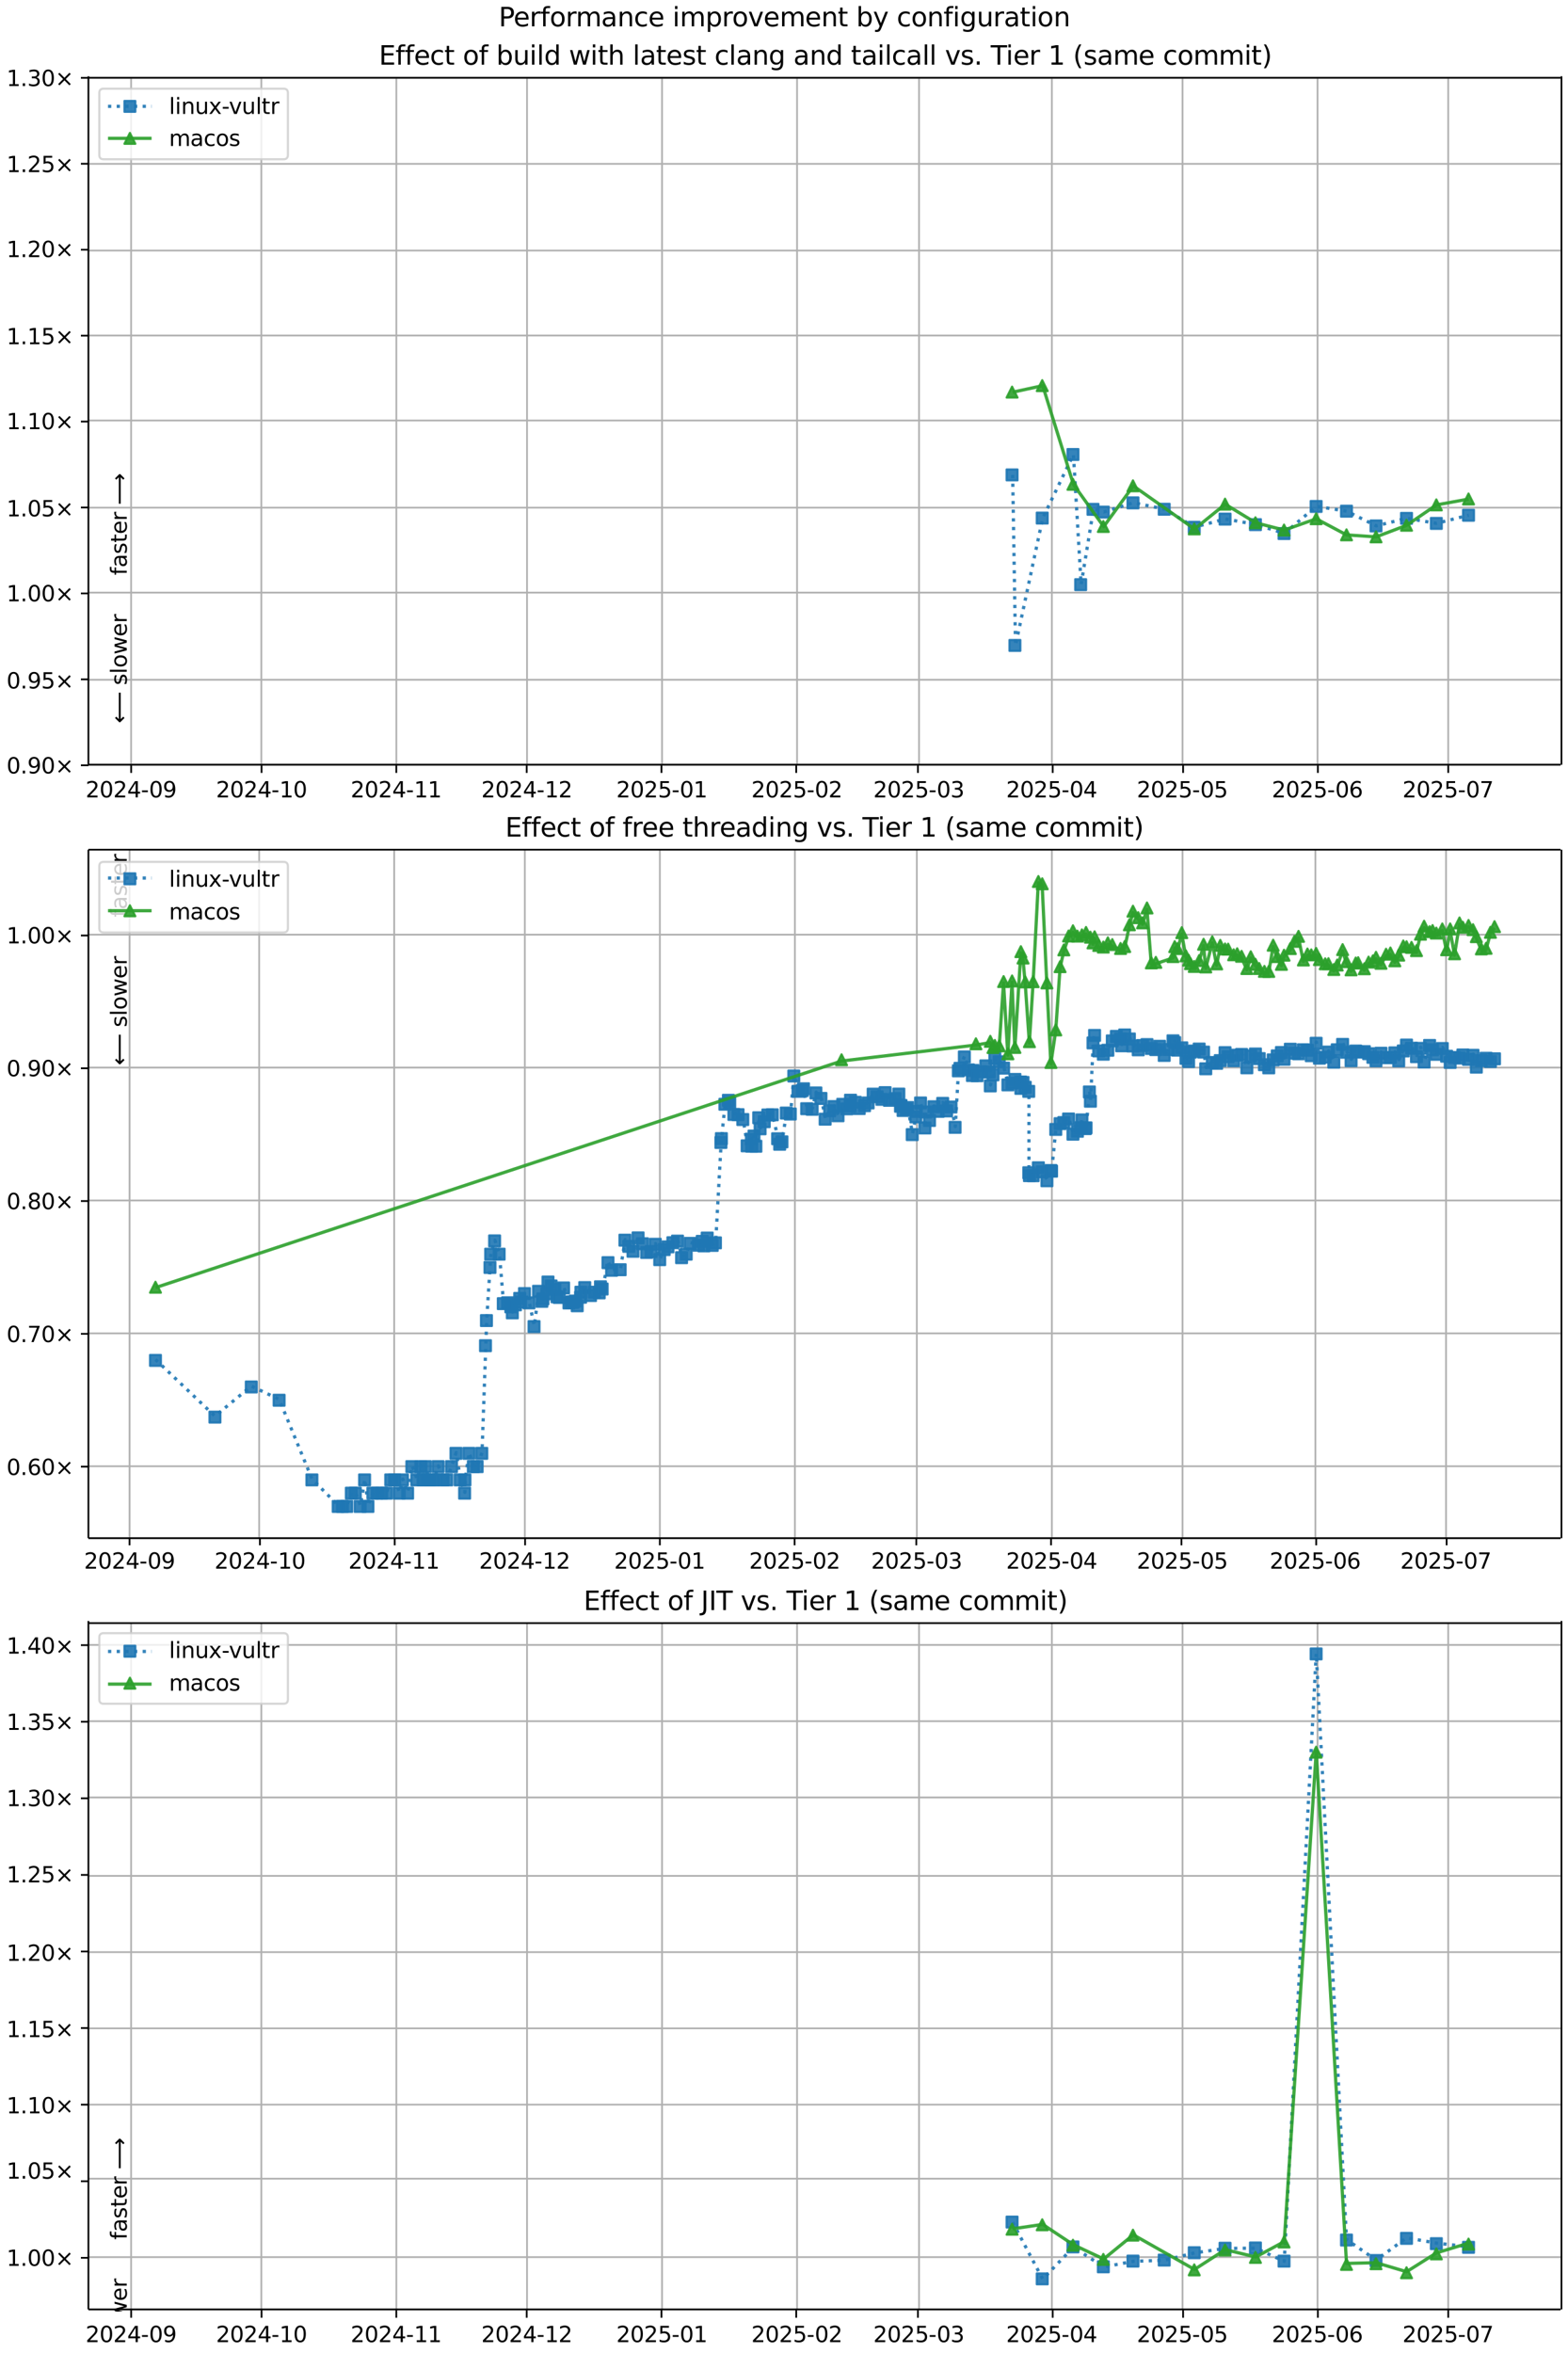 <?xml version="1.0" encoding="UTF-8"?>
<!DOCTYPE svg  PUBLIC '-//W3C//DTD SVG 1.1//EN'  'http://www.w3.org/Graphics/SVG/1.1/DTD/svg11.dtd'>
<svg width="720pt" height="1080pt" version="1.1" viewBox="0 0 720 1080" xmlns="http://www.w3.org/2000/svg" xmlns:xlink="http://www.w3.org/1999/xlink">
<defs>
<style type="text/css">*{stroke-linejoin: round; stroke-linecap: butt}</style>
</defs>
<path d="m0 1080h720v-1080h-720z" fill="#fff"/>
<path d="m40.6 351h676v-316h-676z" fill="#fff"/>
<path d="m60.2 351v-316" clip-path="url(#j)" fill="none" stroke="#b0b0b0" stroke-linecap="square" stroke-width=".8"/>
<defs>
<path id="g" d="m0 0v3.5" stroke="#000" stroke-width=".8"/>
</defs>
<use x="60.223" y="351.265" stroke="#000000" stroke-width=".8" xlink:href="#g"/>
<g transform="translate(39.3 366) scale(.1 -.1)">
<defs>
<path id="d" transform="scale(.016)" d="m1228 531h2203v-531h-2962v531q359 372 979 998 621 627 780 809 303 340 423 576 121 236 121 464 0 372-261 606-261 235-680 235-297 0-627-103-329-103-704-313v638q381 153 712 231 332 78 607 78 725 0 1156-363 431-362 431-968 0-288-108-546-107-257-392-607-78-91-497-524-418-433-1181-1211z"/>
<path id="c" transform="scale(.016)" d="m2034 4250q-487 0-733-480-245-479-245-1442 0-959 245-1439 246-480 733-480 491 0 736 480 246 480 246 1439 0 963-246 1442-245 480-736 480zm0 500q785 0 1199-621 414-620 414-1801 0-1178-414-1799-414-620-1199-620-784 0-1198 620-414 621-414 1799 0 1181 414 1801 414 621 1198 621z"/>
<path id="v" transform="scale(.016)" d="m2419 4116-1594-2491h1594v2491zm-166 550h794v-3041h666v-525h-666v-1100h-628v1100h-2106v609l1940 2957z"/>
<path id="f" transform="scale(.016)" d="m313 2009h1684v-512h-1684v512z"/>
<path id="ad" transform="scale(.016)" d="m703 97v575q238-113 481-172 244-59 479-59 625 0 954 420 330 420 377 1277-181-269-460-413-278-144-615-144-700 0-1108 423-408 424-408 1159 0 718 425 1152 425 435 1131 435 810 0 1236-621 427-620 427-1801 0-1103-524-1761-523-658-1407-658-238 0-482 47-243 47-506 141zm1256 1978q425 0 673 290 249 291 249 798 0 503-249 795-248 292-673 292t-673-292-248-795q0-507 248-798 248-290 673-290z"/>
</defs>
<use xlink:href="#d"/>
<use transform="translate(63.6)" xlink:href="#c"/>
<use transform="translate(127)" xlink:href="#d"/>
<use transform="translate(191)" xlink:href="#v"/>
<use transform="translate(254)" xlink:href="#f"/>
<use transform="translate(291)" xlink:href="#c"/>
<use transform="translate(354)" xlink:href="#ad"/>
</g>
<path d="m120 351v-316" clip-path="url(#j)" fill="none" stroke="#b0b0b0" stroke-linecap="square" stroke-width=".8"/>
<use x="120.104" y="351.265" stroke="#000000" stroke-width=".8" xlink:href="#g"/>
<g transform="translate(99.2 366) scale(.1 -.1)">
<defs>
<path id="e" transform="scale(.016)" d="m794 531h1031v3560l-1122-225v575l1116 225h631v-4135h1031v-531h-2687v531z"/>
</defs>
<use xlink:href="#d"/>
<use transform="translate(63.6)" xlink:href="#c"/>
<use transform="translate(127)" xlink:href="#d"/>
<use transform="translate(191)" xlink:href="#v"/>
<use transform="translate(254)" xlink:href="#f"/>
<use transform="translate(291)" xlink:href="#e"/>
<use transform="translate(354)" xlink:href="#c"/>
</g>
<path d="m182 351v-316" clip-path="url(#j)" fill="none" stroke="#b0b0b0" stroke-linecap="square" stroke-width=".8"/>
<use x="181.98" y="351.265" stroke="#000000" stroke-width=".8" xlink:href="#g"/>
<g transform="translate(161 366) scale(.1 -.1)">
<use xlink:href="#d"/>
<use transform="translate(63.6)" xlink:href="#c"/>
<use transform="translate(127)" xlink:href="#d"/>
<use transform="translate(191)" xlink:href="#v"/>
<use transform="translate(254)" xlink:href="#f"/>
<use transform="translate(291)" xlink:href="#e"/>
<use transform="translate(354)" xlink:href="#e"/>
</g>
<path d="m242 351v-316" clip-path="url(#j)" fill="none" stroke="#b0b0b0" stroke-linecap="square" stroke-width=".8"/>
<use x="241.86" y="351.265" stroke="#000000" stroke-width=".8" xlink:href="#g"/>
<g transform="translate(221 366) scale(.1 -.1)">
<use xlink:href="#d"/>
<use transform="translate(63.6)" xlink:href="#c"/>
<use transform="translate(127)" xlink:href="#d"/>
<use transform="translate(191)" xlink:href="#v"/>
<use transform="translate(254)" xlink:href="#f"/>
<use transform="translate(291)" xlink:href="#e"/>
<use transform="translate(354)" xlink:href="#d"/>
</g>
<path d="m304 351v-316" clip-path="url(#j)" fill="none" stroke="#b0b0b0" stroke-linecap="square" stroke-width=".8"/>
<use x="303.737" y="351.265" stroke="#000000" stroke-width=".8" xlink:href="#g"/>
<g transform="translate(283 366) scale(.1 -.1)">
<defs>
<path id="h" transform="scale(.016)" d="m691 4666h2478v-532h-1900v-1143q137 47 274 70 138 23 276 23 781 0 1237-428 457-428 457-1159 0-753-469-1171-469-417-1322-417-294 0-599 50-304 50-629 150v635q281-153 581-228t634-75q541 0 856 284 316 284 316 772 0 487-316 771-315 285-856 285-253 0-505-56-251-56-513-175v2344z"/>
</defs>
<use xlink:href="#d"/>
<use transform="translate(63.6)" xlink:href="#c"/>
<use transform="translate(127)" xlink:href="#d"/>
<use transform="translate(191)" xlink:href="#h"/>
<use transform="translate(254)" xlink:href="#f"/>
<use transform="translate(291)" xlink:href="#c"/>
<use transform="translate(354)" xlink:href="#e"/>
</g>
<path d="m366 351v-316" clip-path="url(#j)" fill="none" stroke="#b0b0b0" stroke-linecap="square" stroke-width=".8"/>
<use x="365.613" y="351.265" stroke="#000000" stroke-width=".8" xlink:href="#g"/>
<g transform="translate(345 366) scale(.1 -.1)">
<use xlink:href="#d"/>
<use transform="translate(63.6)" xlink:href="#c"/>
<use transform="translate(127)" xlink:href="#d"/>
<use transform="translate(191)" xlink:href="#h"/>
<use transform="translate(254)" xlink:href="#f"/>
<use transform="translate(291)" xlink:href="#c"/>
<use transform="translate(354)" xlink:href="#d"/>
</g>
<path d="m422 351v-316" clip-path="url(#j)" fill="none" stroke="#b0b0b0" stroke-linecap="square" stroke-width=".8"/>
<use x="421.502" y="351.265" stroke="#000000" stroke-width=".8" xlink:href="#g"/>
<g transform="translate(401 366) scale(.1 -.1)">
<defs>
<path id="ae" transform="scale(.016)" d="m2597 2516q453-97 707-404 255-306 255-756 0-690-475-1069-475-378-1350-378-293 0-604 58t-642 174v609q262-153 574-231 313-78 654-78 593 0 904 234t311 681q0 413-289 645-289 233-804 233h-544v519h569q465 0 712 186t247 536q0 359-255 551-254 193-729 193-260 0-557-57-297-56-653-174v562q360 100 674 150t592 50q719 0 1137-327 419-326 419-882 0-388-222-655t-631-370z"/>
</defs>
<use xlink:href="#d"/>
<use transform="translate(63.6)" xlink:href="#c"/>
<use transform="translate(127)" xlink:href="#d"/>
<use transform="translate(191)" xlink:href="#h"/>
<use transform="translate(254)" xlink:href="#f"/>
<use transform="translate(291)" xlink:href="#c"/>
<use transform="translate(354)" xlink:href="#ae"/>
</g>
<path d="m483 351v-316" clip-path="url(#j)" fill="none" stroke="#b0b0b0" stroke-linecap="square" stroke-width=".8"/>
<use x="483.378" y="351.265" stroke="#000000" stroke-width=".8" xlink:href="#g"/>
<g transform="translate(462 366) scale(.1 -.1)">
<use xlink:href="#d"/>
<use transform="translate(63.6)" xlink:href="#c"/>
<use transform="translate(127)" xlink:href="#d"/>
<use transform="translate(191)" xlink:href="#h"/>
<use transform="translate(254)" xlink:href="#f"/>
<use transform="translate(291)" xlink:href="#c"/>
<use transform="translate(354)" xlink:href="#v"/>
</g>
<path d="m543 351v-316" clip-path="url(#j)" fill="none" stroke="#b0b0b0" stroke-linecap="square" stroke-width=".8"/>
<use x="543.258" y="351.265" stroke="#000000" stroke-width=".8" xlink:href="#g"/>
<g transform="translate(522 366) scale(.1 -.1)">
<use xlink:href="#d"/>
<use transform="translate(63.6)" xlink:href="#c"/>
<use transform="translate(127)" xlink:href="#d"/>
<use transform="translate(191)" xlink:href="#h"/>
<use transform="translate(254)" xlink:href="#f"/>
<use transform="translate(291)" xlink:href="#c"/>
<use transform="translate(354)" xlink:href="#h"/>
</g>
<path d="m605 351v-316" clip-path="url(#j)" fill="none" stroke="#b0b0b0" stroke-linecap="square" stroke-width=".8"/>
<use x="605.135" y="351.265" stroke="#000000" stroke-width=".8" xlink:href="#g"/>
<g transform="translate(584 366) scale(.1 -.1)">
<defs>
<path id="ai" transform="scale(.016)" d="m2113 2584q-425 0-674-291-248-290-248-796 0-503 248-796 249-292 674-292t673 292q248 293 248 796 0 506-248 796-248 291-673 291zm1253 1979v-575q-238 112-480 171-242 60-480 60-625 0-955-422-329-422-376-1275 184 272 462 417 279 145 613 145 703 0 1111-427 408-426 408-1160 0-719-425-1154-425-434-1131-434-810 0-1238 620-428 621-428 1799 0 1106 525 1764t1409 658q238 0 480-47t505-140z"/>
</defs>
<use xlink:href="#d"/>
<use transform="translate(63.6)" xlink:href="#c"/>
<use transform="translate(127)" xlink:href="#d"/>
<use transform="translate(191)" xlink:href="#h"/>
<use transform="translate(254)" xlink:href="#f"/>
<use transform="translate(291)" xlink:href="#c"/>
<use transform="translate(354)" xlink:href="#ai"/>
</g>
<path d="m665 351v-316" clip-path="url(#j)" fill="none" stroke="#b0b0b0" stroke-linecap="square" stroke-width=".8"/>
<use x="665.015" y="351.265" stroke="#000000" stroke-width=".8" xlink:href="#g"/>
<g transform="translate(644 366) scale(.1 -.1)">
<defs>
<path id="ah" transform="scale(.016)" d="m525 4666h3e3v-269l-1694-4397h-659l1594 4134h-2241v532z"/>
</defs>
<use xlink:href="#d"/>
<use transform="translate(63.6)" xlink:href="#c"/>
<use transform="translate(127)" xlink:href="#d"/>
<use transform="translate(191)" xlink:href="#h"/>
<use transform="translate(254)" xlink:href="#f"/>
<use transform="translate(291)" xlink:href="#c"/>
<use transform="translate(354)" xlink:href="#ah"/>
</g>
<path d="m40.6 351h676" clip-path="url(#j)" fill="none" stroke="#b0b0b0" stroke-linecap="square" stroke-width=".8"/>
<defs>
<path id="l" d="m0 0h-3.5" stroke="#000" stroke-width=".8"/>
</defs>
<use x="40.646" y="351.265" stroke="#000000" stroke-width=".8" xlink:href="#l"/>
<g transform="translate(3 355) scale(.1 -.1)">
<defs>
<path id="k" transform="scale(.016)" d="m684 794h660v-794h-660v794z"/>
<path id="m" transform="scale(.016)" d="m4488 3438-1429-1435 1429-1428-372-378-1435 1434-1434-1434-369 378 1425 1428-1425 1435 369 378 1434-1435 1435 1435 372-378z"/>
</defs>
<use xlink:href="#c"/>
<use transform="translate(63.6)" xlink:href="#k"/>
<use transform="translate(95.4)" xlink:href="#ad"/>
<use transform="translate(159)" xlink:href="#c"/>
<use transform="translate(223)" xlink:href="#m"/>
</g>
<path d="m40.6 312h676" clip-path="url(#j)" fill="none" stroke="#b0b0b0" stroke-linecap="square" stroke-width=".8"/>
<use x="40.646" y="311.823" stroke="#000000" stroke-width=".8" xlink:href="#l"/>
<g transform="translate(3 316) scale(.1 -.1)">
<use xlink:href="#c"/>
<use transform="translate(63.6)" xlink:href="#k"/>
<use transform="translate(95.4)" xlink:href="#ad"/>
<use transform="translate(159)" xlink:href="#h"/>
<use transform="translate(223)" xlink:href="#m"/>
</g>
<path d="m40.6 272h676" clip-path="url(#j)" fill="none" stroke="#b0b0b0" stroke-linecap="square" stroke-width=".8"/>
<use x="40.646" y="272.382" stroke="#000000" stroke-width=".8" xlink:href="#l"/>
<g transform="translate(3 276) scale(.1 -.1)">
<use xlink:href="#e"/>
<use transform="translate(63.6)" xlink:href="#k"/>
<use transform="translate(95.4)" xlink:href="#c"/>
<use transform="translate(159)" xlink:href="#c"/>
<use transform="translate(223)" xlink:href="#m"/>
</g>
<path d="m40.6 233h676" clip-path="url(#j)" fill="none" stroke="#b0b0b0" stroke-linecap="square" stroke-width=".8"/>
<use x="40.646" y="232.94" stroke="#000000" stroke-width=".8" xlink:href="#l"/>
<g transform="translate(3 237) scale(.1 -.1)">
<use xlink:href="#e"/>
<use transform="translate(63.6)" xlink:href="#k"/>
<use transform="translate(95.4)" xlink:href="#c"/>
<use transform="translate(159)" xlink:href="#h"/>
<use transform="translate(223)" xlink:href="#m"/>
</g>
<path d="m40.6 193h676" clip-path="url(#j)" fill="none" stroke="#b0b0b0" stroke-linecap="square" stroke-width=".8"/>
<use x="40.646" y="193.499" stroke="#000000" stroke-width=".8" xlink:href="#l"/>
<g transform="translate(3 197) scale(.1 -.1)">
<use xlink:href="#e"/>
<use transform="translate(63.6)" xlink:href="#k"/>
<use transform="translate(95.4)" xlink:href="#e"/>
<use transform="translate(159)" xlink:href="#c"/>
<use transform="translate(223)" xlink:href="#m"/>
</g>
<path d="m40.6 154h676" clip-path="url(#j)" fill="none" stroke="#b0b0b0" stroke-linecap="square" stroke-width=".8"/>
<use x="40.646" y="154.057" stroke="#000000" stroke-width=".8" xlink:href="#l"/>
<g transform="translate(3 158) scale(.1 -.1)">
<use xlink:href="#e"/>
<use transform="translate(63.6)" xlink:href="#k"/>
<use transform="translate(95.4)" xlink:href="#e"/>
<use transform="translate(159)" xlink:href="#h"/>
<use transform="translate(223)" xlink:href="#m"/>
</g>
<path d="m40.6 115h676" clip-path="url(#j)" fill="none" stroke="#b0b0b0" stroke-linecap="square" stroke-width=".8"/>
<use x="40.646" y="114.616" stroke="#000000" stroke-width=".8" xlink:href="#l"/>
<g transform="translate(3 118) scale(.1 -.1)">
<use xlink:href="#e"/>
<use transform="translate(63.6)" xlink:href="#k"/>
<use transform="translate(95.4)" xlink:href="#d"/>
<use transform="translate(159)" xlink:href="#c"/>
<use transform="translate(223)" xlink:href="#m"/>
</g>
<path d="m40.6 75.2h676" clip-path="url(#j)" fill="none" stroke="#b0b0b0" stroke-linecap="square" stroke-width=".8"/>
<use x="40.646" y="75.174" stroke="#000000" stroke-width=".8" xlink:href="#l"/>
<g transform="translate(3 79) scale(.1 -.1)">
<use xlink:href="#e"/>
<use transform="translate(63.6)" xlink:href="#k"/>
<use transform="translate(95.4)" xlink:href="#d"/>
<use transform="translate(159)" xlink:href="#h"/>
<use transform="translate(223)" xlink:href="#m"/>
</g>
<path d="m40.6 35.7h676" clip-path="url(#j)" fill="none" stroke="#b0b0b0" stroke-linecap="square" stroke-width=".8"/>
<use x="40.646" y="35.733" stroke="#000000" stroke-width=".8" xlink:href="#l"/>
<g transform="translate(3 39.5) scale(.1 -.1)">
<use xlink:href="#e"/>
<use transform="translate(63.6)" xlink:href="#k"/>
<use transform="translate(95.4)" xlink:href="#ae"/>
<use transform="translate(159)" xlink:href="#c"/>
<use transform="translate(223)" xlink:href="#m"/>
</g>
<path d="m465 218 1.3 78.3 12.5-58.5 14.1-29.2 3.54 59.7 5.67-34.6 4.73 1.27 13.6-4.23 14.3 2.93 13.8 8.27 14.1-3.75 14 2.54 13.1 4.09 14.7-12.4 13.9 2.18 13.6 6.76 14-3.47 13.7 2.32 14.8-3.75" clip-path="url(#j)" fill="none" stroke="#1f77b4" stroke-dasharray="1.5,2.475" stroke-opacity=".9" stroke-width="1.5"/>
<defs>
<path id="a" d="m-2.5 2.5h5v-5h-5z" stroke="#1f77b4" stroke-opacity=".9"/>
</defs>
<g clip-path="url(#j)" fill="#1f77b4" fill-opacity=".9" stroke="#1f77b4" stroke-opacity=".9">
<use x="464.728" y="217.973" xlink:href="#a"/>
<use x="466.032" y="296.237" xlink:href="#a"/>
<use x="478.576" y="237.787" xlink:href="#a"/>
<use x="492.687" y="208.61" xlink:href="#a"/>
<use x="496.224" y="268.348" xlink:href="#a"/>
<use x="501.899" y="233.78" xlink:href="#a"/>
<use x="506.631" y="235.05" xlink:href="#a"/>
<use x="520.237" y="230.816" xlink:href="#a"/>
<use x="534.586" y="233.746" xlink:href="#a"/>
<use x="548.378" y="242.019" xlink:href="#a"/>
<use x="562.522" y="238.266" xlink:href="#a"/>
<use x="576.476" y="240.808" xlink:href="#a"/>
<use x="589.609" y="244.895" xlink:href="#a"/>
<use x="604.349" y="232.452" xlink:href="#a"/>
<use x="618.287" y="234.631" xlink:href="#a"/>
<use x="631.837" y="241.39" xlink:href="#a"/>
<use x="645.85" y="237.923" xlink:href="#a"/>
<use x="659.542" y="240.24" xlink:href="#a"/>
<use x="674.322" y="236.495" xlink:href="#a"/>
</g>
<path d="m465 180 13.8-2.98 14.1 45.3 13.9 19.4 13.6-18.7 28.1 19.8 14.1-11.4 14 8.54 13.1 3.35 14.7-5.19 13.9 7.39 13.6 0.914 14-5.32 13.7-9.35 14.8-2.7" clip-path="url(#j)" fill="none" stroke="#2ca02c" stroke-linecap="square" stroke-opacity=".9" stroke-width="1.5"/>
<defs>
<path id="b" d="m0-2.5-2.5 5h5z" stroke="#2ca02c" stroke-opacity=".9"/>
</defs>
<g clip-path="url(#j)" fill="#2ca02c" fill-opacity=".9" stroke="#2ca02c" stroke-opacity=".9">
<use x="464.728" y="179.969" xlink:href="#b"/>
<use x="478.576" y="176.993" xlink:href="#b"/>
<use x="492.687" y="222.294" xlink:href="#b"/>
<use x="506.631" y="241.649" xlink:href="#b"/>
<use x="520.237" y="222.988" xlink:href="#b"/>
<use x="548.378" y="242.767" xlink:href="#b"/>
<use x="562.522" y="231.393" xlink:href="#b"/>
<use x="576.476" y="239.933" xlink:href="#b"/>
<use x="589.609" y="243.286" xlink:href="#b"/>
<use x="604.349" y="238.099" xlink:href="#b"/>
<use x="618.287" y="245.49" xlink:href="#b"/>
<use x="631.837" y="246.404" xlink:href="#b"/>
<use x="645.85" y="241.083" xlink:href="#b"/>
<use x="659.542" y="231.732" xlink:href="#b"/>
<use x="674.322" y="229.029" xlink:href="#b"/>
</g>
<path d="m40.6 351v-316" fill="none" stroke="#000" stroke-linecap="square" stroke-width=".8"/>
<path d="m717 351v-316" fill="none" stroke="#000" stroke-linecap="square" stroke-width=".8"/>
<path d="m40.6 351h676" fill="none" stroke="#000" stroke-linecap="square" stroke-width=".8"/>
<path d="m40.6 35.7h676" fill="none" stroke="#000" stroke-linecap="square" stroke-width=".8"/>
<g clip-path="url(#j)">
<g transform="translate(58.2 264) rotate(-90) scale(.1 -.1)">
<defs>
<path id="y" transform="scale(.016)" d="m2375 4863v-479h-550q-309 0-430-125-120-125-120-450v-309h947v-447h-947v-3053h-578v3053h-550v447h550v244q0 584 272 851 272 268 862 268h544z"/>
<path id="r" transform="scale(.016)" d="m2194 1759q-697 0-966-159t-269-544q0-306 202-486 202-179 548-179 479 0 768 339t289 901v128h-572zm1147 238v-2e3h-575v531q-197-318-491-470t-719-152q-537 0-855 302-317 302-317 808 0 590 395 890 396 300 1180 300h807v57q0 397-261 614t-733 217q-300 0-585-72-284-72-546-216v532q315 122 612 182 297 61 578 61 760 0 1135-394 375-393 375-1193z"/>
<path id="s" transform="scale(.016)" d="m2834 3397v-544q-243 125-506 187-262 63-544 63-428 0-642-131t-214-394q0-200 153-314t616-217l197-44q612-131 870-370t258-667q0-488-386-773-386-284-1061-284-281 0-586 55t-642 164v594q319-166 628-249 309-82 613-82 406 0 624 139 219 139 219 392 0 234-158 359-157 125-692 241l-200 47q-534 112-772 345-237 233-237 639 0 494 350 762 350 269 994 269 318 0 599-47 282-46 519-140z"/>
<path id="p" transform="scale(.016)" d="m1172 4494v-994h1184v-447h-1184v-1900q0-428 117-550t477-122h590v-481h-590q-666 0-919 248-253 249-253 905v1900h-422v447h422v994h578z"/>
<path id="n" transform="scale(.016)" d="m3597 1894v-281h-2644q38-594 358-905t892-311q331 0 642 81t618 244v-544q-310-131-635-200t-659-69q-838 0-1327 487-489 488-489 1320 0 859 464 1363 464 505 1252 505 706 0 1117-455 411-454 411-1235zm-575 169q-6 471-264 752-258 282-683 282-481 0-770-272t-333-766l2050 4z"/>
<path id="q" transform="scale(.016)" d="m2631 2963q-97 56-211 82-114 27-251 27-488 0-749-317t-261-911v-1844h-578v3500h578v-544q182 319 472 473 291 155 707 155 59 0 131-8 72-7 159-23l3-590z"/>
<path id="ap" transform="scale(.016)" d="m8863 2147v-281l-1229-1228-375 375 729 728h-7622v531h7622l-729 728 375 375 1229-1228z"/>
</defs>
<use xlink:href="#y"/>
<use transform="translate(35.2)" xlink:href="#r"/>
<use transform="translate(96.5)" xlink:href="#s"/>
<use transform="translate(149)" xlink:href="#p"/>
<use transform="translate(188)" xlink:href="#n"/>
<use transform="translate(249)" xlink:href="#q"/>
<use transform="translate(290)" xlink:href="#DejaVuSans-20"/>
<use transform="translate(322)" xlink:href="#ap"/>
</g>
</g>
<g clip-path="url(#j)">
<g transform="translate(58.2 332) rotate(-90) scale(.1 -.1)">
<defs>
<path id="aq" transform="scale(.016)" d="m313 1866v281l1228 1228 375-375-728-728h7621v-531h-7621l728-728-375-375-1228 1228z"/>
<path id="x" transform="scale(.016)" d="m603 4863h575v-4863h-575v4863z"/>
<path id="t" transform="scale(.016)" d="m1959 3097q-462 0-731-361t-269-989 267-989q268-361 733-361 460 0 728 362 269 363 269 988 0 622-269 986-268 364-728 364zm0 487q750 0 1178-488 429-487 429-1349 0-859-429-1349-428-489-1178-489-753 0-1180 489-426 490-426 1349 0 862 426 1349 427 488 1180 488z"/>
<path id="af" transform="scale(.016)" d="m269 3500h575l719-2731 715 2731h678l719-2731 716 2731h575l-916-3500h-678l-753 2869-756-2869h-679l-915 3500z"/>
</defs>
<use xlink:href="#aq"/>
<use transform="translate(143)" xlink:href="#DejaVuSans-20"/>
<use transform="translate(175)" xlink:href="#s"/>
<use transform="translate(227)" xlink:href="#x"/>
<use transform="translate(255)" xlink:href="#t"/>
<use transform="translate(316)" xlink:href="#af"/>
<use transform="translate(398)" xlink:href="#n"/>
<use transform="translate(460)" xlink:href="#q"/>
</g>
</g>
<g transform="translate(174 29.7) scale(.12 -.12)">
<defs>
<path id="am" transform="scale(.016)" d="m628 4666h2950v-532h-2319v-1381h2222v-531h-2222v-1691h2375v-531h-3006v4666z"/>
<path id="z" transform="scale(.016)" d="m3122 3366v-538q-244 135-489 202t-495 67q-560 0-870-355-309-354-309-995t309-996q310-354 870-354 250 0 495 67t489 202v-532q-241-112-499-168-257-57-548-57-791 0-1257 497-465 497-465 1341 0 856 470 1346 471 491 1290 491 265 0 518-55 253-54 491-163z"/>
<path id="as" transform="scale(.016)" d="m3116 1747q0 634-261 995t-717 361q-457 0-718-361t-261-995 261-995 718-361q456 0 717 361t261 995zm-1957 1222q182 312 458 463 277 152 661 152 638 0 1036-506 399-506 399-1331t-399-1332q-398-506-1036-506-384 0-661 152-276 152-458 464v-525h-578v4863h578v-1894z"/>
<path id="ab" transform="scale(.016)" d="m544 1381v2119h575v-2097q0-497 193-746 194-248 582-248 465 0 735 297 271 297 271 810v1984h575v-3500h-575v538q-209-319-486-474-276-155-642-155-603 0-916 375-312 375-312 1097zm1447 2203z"/>
<path id="u" transform="scale(.016)" d="m603 3500h575v-3500h-575v3500zm0 1363h575v-729h-575v729z"/>
<path id="al" transform="scale(.016)" d="m2906 2969v1894h575v-4863h-575v525q-181-312-458-464-276-152-664-152-634 0-1033 506-398 507-398 1332t398 1331q399 506 1033 506 388 0 664-152 277-151 458-463zm-1959-1222q0-634 261-995t717-361 718 361q263 361 263 995t-263 995q-262 361-718 361t-717-361-261-995z"/>
<path id="ar" transform="scale(.016)" d="m3513 2113v-2113h-575v2094q0 497-194 743-194 247-581 247-466 0-735-297-269-296-269-809v-1978h-578v4863h578v-1907q207 316 486 472 280 156 646 156 603 0 912-373 310-373 310-1098z"/>
<path id="aa" transform="scale(.016)" d="m3513 2113v-2113h-575v2094q0 497-194 743-194 247-581 247-466 0-735-297-269-296-269-809v-1978h-578v3500h578v-544q207 316 486 472 280 156 646 156 603 0 912-373 310-373 310-1098z"/>
<path id="ak" transform="scale(.016)" d="m2906 1791q0 625-258 968-257 344-723 344-462 0-720-344-258-343-258-968 0-622 258-966t720-344q466 0 723 344 258 344 258 966zm575-1357q0-893-397-1329-396-436-1215-436-303 0-572 45t-522 139v559q253-137 500-202 247-66 503-66 566 0 847 295t281 892v285q-178-310-456-463t-666-153q-643 0-1037 490-394 491-394 1301 0 812 394 1302 394 491 1037 491 388 0 666-153t456-462v531h575v-3066z"/>
<path id="ac" transform="scale(.016)" d="m191 3500h609l1094-2937 1094 2937h609l-1313-3500h-781l-1312 3500z"/>
<path id="ag" transform="scale(.016)" d="m-19 4666h3947v-532h-1656v-4134h-634v4134h-1657v532z"/>
<path id="ao" transform="scale(.016)" d="m1984 4856q-418-718-622-1422-203-703-203-1425 0-721 205-1429t620-1424h-500q-468 735-701 1444t-233 1409q0 697 231 1403 232 707 703 1444h500z"/>
<path id="w" transform="scale(.016)" d="m3328 2828q216 388 516 572t706 184q547 0 844-383 297-382 297-1088v-2113h-578v2094q0 503-179 746-178 244-543 244-447 0-707-297-259-296-259-809v-1978h-578v2094q0 506-178 748t-550 242q-441 0-701-298-259-298-259-808v-1978h-578v3500h578v-544q197 322 472 475t653 153q382 0 649-194 267-193 395-562z"/>
<path id="an" transform="scale(.016)" d="m513 4856h500q468-737 701-1444 233-706 233-1403 0-700-233-1409t-701-1444h-500q415 716 620 1424t205 1429q0 722-205 1425-205 704-620 1422z"/>
</defs>
<use xlink:href="#am"/>
<use transform="translate(63.2)" xlink:href="#y"/>
<use transform="translate(98.4)" xlink:href="#y"/>
<use transform="translate(134)" xlink:href="#n"/>
<use transform="translate(195)" xlink:href="#z"/>
<use transform="translate(250)" xlink:href="#p"/>
<use transform="translate(289)" xlink:href="#DejaVuSans-20"/>
<use transform="translate(321)" xlink:href="#t"/>
<use transform="translate(382)" xlink:href="#y"/>
<use transform="translate(417)" xlink:href="#DejaVuSans-20"/>
<use transform="translate(449)" xlink:href="#as"/>
<use transform="translate(513)" xlink:href="#ab"/>
<use transform="translate(576)" xlink:href="#u"/>
<use transform="translate(604)" xlink:href="#x"/>
<use transform="translate(632)" xlink:href="#al"/>
<use transform="translate(695)" xlink:href="#DejaVuSans-20"/>
<use transform="translate(727)" xlink:href="#af"/>
<use transform="translate(809)" xlink:href="#u"/>
<use transform="translate(837)" xlink:href="#p"/>
<use transform="translate(876)" xlink:href="#ar"/>
<use transform="translate(939)" xlink:href="#DejaVuSans-20"/>
<use transform="translate(971)" xlink:href="#x"/>
<use transform="translate(999)" xlink:href="#r"/>
<use transform="translate(1060)" xlink:href="#p"/>
<use transform="translate(1099)" xlink:href="#n"/>
<use transform="translate(1161)" xlink:href="#s"/>
<use transform="translate(1213)" xlink:href="#p"/>
<use transform="translate(1252)" xlink:href="#DejaVuSans-20"/>
<use transform="translate(1284)" xlink:href="#z"/>
<use transform="translate(1339)" xlink:href="#x"/>
<use transform="translate(1367)" xlink:href="#r"/>
<use transform="translate(1428)" xlink:href="#aa"/>
<use transform="translate(1491)" xlink:href="#ak"/>
<use transform="translate(1555)" xlink:href="#DejaVuSans-20"/>
<use transform="translate(1586)" xlink:href="#r"/>
<use transform="translate(1648)" xlink:href="#aa"/>
<use transform="translate(1711)" xlink:href="#al"/>
<use transform="translate(1775)" xlink:href="#DejaVuSans-20"/>
<use transform="translate(1806)" xlink:href="#p"/>
<use transform="translate(1846)" xlink:href="#r"/>
<use transform="translate(1907)" xlink:href="#u"/>
<use transform="translate(1935)" xlink:href="#x"/>
<use transform="translate(1962)" xlink:href="#z"/>
<use transform="translate(2017)" xlink:href="#r"/>
<use transform="translate(2079)" xlink:href="#x"/>
<use transform="translate(2106)" xlink:href="#x"/>
<use transform="translate(2134)" xlink:href="#DejaVuSans-20"/>
<use transform="translate(2166)" xlink:href="#ac"/>
<use transform="translate(2225)" xlink:href="#s"/>
<use transform="translate(2277)" xlink:href="#k"/>
<use transform="translate(2309)" xlink:href="#DejaVuSans-20"/>
<use transform="translate(2341)" xlink:href="#ag"/>
<use transform="translate(2399)" xlink:href="#u"/>
<use transform="translate(2427)" xlink:href="#n"/>
<use transform="translate(2488)" xlink:href="#q"/>
<use transform="translate(2529)" xlink:href="#DejaVuSans-20"/>
<use transform="translate(2561)" xlink:href="#e"/>
<use transform="translate(2625)" xlink:href="#DejaVuSans-20"/>
<use transform="translate(2656)" xlink:href="#ao"/>
<use transform="translate(2696)" xlink:href="#s"/>
<use transform="translate(2748)" xlink:href="#r"/>
<use transform="translate(2809)" xlink:href="#w"/>
<use transform="translate(2906)" xlink:href="#n"/>
<use transform="translate(2968)" xlink:href="#DejaVuSans-20"/>
<use transform="translate(3e3)" xlink:href="#z"/>
<use transform="translate(3055)" xlink:href="#t"/>
<use transform="translate(3116)" xlink:href="#w"/>
<use transform="translate(3213)" xlink:href="#w"/>
<use transform="translate(3311)" xlink:href="#u"/>
<use transform="translate(3338)" xlink:href="#p"/>
<use transform="translate(3378)" xlink:href="#an"/>
</g>
<path d="m47.6 73.1h82.6q2 0 2-2v-28.4q0-2-2-2h-82.6q-2 0-2 2v28.4q0 2 2 2z" fill="#fff" opacity=".8" stroke="#ccc"/>
<path d="m49.6 48.8h10 10" fill="none" stroke="#1f77b4" stroke-dasharray="1.5,2.475" stroke-opacity=".9" stroke-width="1.5"/>
<use x="59.646" y="48.831" fill="#1f77b4" fill-opacity=".9" stroke="#1f77b4" stroke-opacity=".9" xlink:href="#a"/>
<g transform="translate(77.6 52.3) scale(.1 -.1)">
<defs>
<path id="aj" transform="scale(.016)" d="m3513 3500-1266-1703 1331-1797h-678l-1019 1375-1018-1375h-679l1360 1831-1244 1669h678l928-1247 928 1247h679z"/>
</defs>
<use xlink:href="#x"/>
<use transform="translate(27.8)" xlink:href="#u"/>
<use transform="translate(55.6)" xlink:href="#aa"/>
<use transform="translate(119)" xlink:href="#ab"/>
<use transform="translate(182)" xlink:href="#aj"/>
<use transform="translate(242)" xlink:href="#f"/>
<use transform="translate(275)" xlink:href="#ac"/>
<use transform="translate(334)" xlink:href="#ab"/>
<use transform="translate(398)" xlink:href="#x"/>
<use transform="translate(425)" xlink:href="#p"/>
<use transform="translate(465)" xlink:href="#q"/>
</g>
<path d="m49.6 63.5h10 10" fill="none" stroke="#2ca02c" stroke-linecap="square" stroke-opacity=".9" stroke-width="1.5"/>
<use x="59.646" y="63.509" fill="#2ca02c" fill-opacity=".9" stroke="#2ca02c" stroke-opacity=".9" xlink:href="#b"/>
<g transform="translate(77.6 67) scale(.1 -.1)">
<use xlink:href="#w"/>
<use transform="translate(97.4)" xlink:href="#r"/>
<use transform="translate(159)" xlink:href="#z"/>
<use transform="translate(214)" xlink:href="#t"/>
<use transform="translate(275)" xlink:href="#s"/>
</g>
<path d="m40.6 706h676v-316h-676z" fill="#fff"/>
<path d="m59.5 706v-316" clip-path="url(#o)" fill="none" stroke="#b0b0b0" stroke-linecap="square" stroke-width=".8"/>
<use x="59.475" y="705.793" stroke="#000000" stroke-width=".8" xlink:href="#g"/>
<g transform="translate(38.6 720) scale(.1 -.1)">
<use xlink:href="#d"/>
<use transform="translate(63.6)" xlink:href="#c"/>
<use transform="translate(127)" xlink:href="#d"/>
<use transform="translate(191)" xlink:href="#v"/>
<use transform="translate(254)" xlink:href="#f"/>
<use transform="translate(291)" xlink:href="#c"/>
<use transform="translate(354)" xlink:href="#ad"/>
</g>
<path d="m119 706v-316" clip-path="url(#o)" fill="none" stroke="#b0b0b0" stroke-linecap="square" stroke-width=".8"/>
<use x="119.355" y="705.793" stroke="#000000" stroke-width=".8" xlink:href="#g"/>
<g transform="translate(98.5 720) scale(.1 -.1)">
<use xlink:href="#d"/>
<use transform="translate(63.6)" xlink:href="#c"/>
<use transform="translate(127)" xlink:href="#d"/>
<use transform="translate(191)" xlink:href="#v"/>
<use transform="translate(254)" xlink:href="#f"/>
<use transform="translate(291)" xlink:href="#e"/>
<use transform="translate(354)" xlink:href="#c"/>
</g>
<path d="m181 706v-316" clip-path="url(#o)" fill="none" stroke="#b0b0b0" stroke-linecap="square" stroke-width=".8"/>
<use x="181.232" y="705.793" stroke="#000000" stroke-width=".8" xlink:href="#g"/>
<g transform="translate(160 720) scale(.1 -.1)">
<use xlink:href="#d"/>
<use transform="translate(63.6)" xlink:href="#c"/>
<use transform="translate(127)" xlink:href="#d"/>
<use transform="translate(191)" xlink:href="#v"/>
<use transform="translate(254)" xlink:href="#f"/>
<use transform="translate(291)" xlink:href="#e"/>
<use transform="translate(354)" xlink:href="#e"/>
</g>
<path d="m241 706v-316" clip-path="url(#o)" fill="none" stroke="#b0b0b0" stroke-linecap="square" stroke-width=".8"/>
<use x="241.112" y="705.793" stroke="#000000" stroke-width=".8" xlink:href="#g"/>
<g transform="translate(220 720) scale(.1 -.1)">
<use xlink:href="#d"/>
<use transform="translate(63.6)" xlink:href="#c"/>
<use transform="translate(127)" xlink:href="#d"/>
<use transform="translate(191)" xlink:href="#v"/>
<use transform="translate(254)" xlink:href="#f"/>
<use transform="translate(291)" xlink:href="#e"/>
<use transform="translate(354)" xlink:href="#d"/>
</g>
<path d="m303 706v-316" clip-path="url(#o)" fill="none" stroke="#b0b0b0" stroke-linecap="square" stroke-width=".8"/>
<use x="302.988" y="705.793" stroke="#000000" stroke-width=".8" xlink:href="#g"/>
<g transform="translate(282 720) scale(.1 -.1)">
<use xlink:href="#d"/>
<use transform="translate(63.6)" xlink:href="#c"/>
<use transform="translate(127)" xlink:href="#d"/>
<use transform="translate(191)" xlink:href="#h"/>
<use transform="translate(254)" xlink:href="#f"/>
<use transform="translate(291)" xlink:href="#c"/>
<use transform="translate(354)" xlink:href="#e"/>
</g>
<path d="m365 706v-316" clip-path="url(#o)" fill="none" stroke="#b0b0b0" stroke-linecap="square" stroke-width=".8"/>
<use x="364.865" y="705.793" stroke="#000000" stroke-width=".8" xlink:href="#g"/>
<g transform="translate(344 720) scale(.1 -.1)">
<use xlink:href="#d"/>
<use transform="translate(63.6)" xlink:href="#c"/>
<use transform="translate(127)" xlink:href="#d"/>
<use transform="translate(191)" xlink:href="#h"/>
<use transform="translate(254)" xlink:href="#f"/>
<use transform="translate(291)" xlink:href="#c"/>
<use transform="translate(354)" xlink:href="#d"/>
</g>
<path d="m421 706v-316" clip-path="url(#o)" fill="none" stroke="#b0b0b0" stroke-linecap="square" stroke-width=".8"/>
<use x="420.753" y="705.793" stroke="#000000" stroke-width=".8" xlink:href="#g"/>
<g transform="translate(400 720) scale(.1 -.1)">
<use xlink:href="#d"/>
<use transform="translate(63.6)" xlink:href="#c"/>
<use transform="translate(127)" xlink:href="#d"/>
<use transform="translate(191)" xlink:href="#h"/>
<use transform="translate(254)" xlink:href="#f"/>
<use transform="translate(291)" xlink:href="#c"/>
<use transform="translate(354)" xlink:href="#ae"/>
</g>
<path d="m483 706v-316" clip-path="url(#o)" fill="none" stroke="#b0b0b0" stroke-linecap="square" stroke-width=".8"/>
<use x="482.63" y="705.793" stroke="#000000" stroke-width=".8" xlink:href="#g"/>
<g transform="translate(462 720) scale(.1 -.1)">
<use xlink:href="#d"/>
<use transform="translate(63.6)" xlink:href="#c"/>
<use transform="translate(127)" xlink:href="#d"/>
<use transform="translate(191)" xlink:href="#h"/>
<use transform="translate(254)" xlink:href="#f"/>
<use transform="translate(291)" xlink:href="#c"/>
<use transform="translate(354)" xlink:href="#v"/>
</g>
<path d="m543 706v-316" clip-path="url(#o)" fill="none" stroke="#b0b0b0" stroke-linecap="square" stroke-width=".8"/>
<use x="542.51" y="705.793" stroke="#000000" stroke-width=".8" xlink:href="#g"/>
<g transform="translate(522 720) scale(.1 -.1)">
<use xlink:href="#d"/>
<use transform="translate(63.6)" xlink:href="#c"/>
<use transform="translate(127)" xlink:href="#d"/>
<use transform="translate(191)" xlink:href="#h"/>
<use transform="translate(254)" xlink:href="#f"/>
<use transform="translate(291)" xlink:href="#c"/>
<use transform="translate(354)" xlink:href="#h"/>
</g>
<path d="m604 706v-316" clip-path="url(#o)" fill="none" stroke="#b0b0b0" stroke-linecap="square" stroke-width=".8"/>
<use x="604.386" y="705.793" stroke="#000000" stroke-width=".8" xlink:href="#g"/>
<g transform="translate(583 720) scale(.1 -.1)">
<use xlink:href="#d"/>
<use transform="translate(63.6)" xlink:href="#c"/>
<use transform="translate(127)" xlink:href="#d"/>
<use transform="translate(191)" xlink:href="#h"/>
<use transform="translate(254)" xlink:href="#f"/>
<use transform="translate(291)" xlink:href="#c"/>
<use transform="translate(354)" xlink:href="#ai"/>
</g>
<path d="m664 706v-316" clip-path="url(#o)" fill="none" stroke="#b0b0b0" stroke-linecap="square" stroke-width=".8"/>
<use x="664.267" y="705.793" stroke="#000000" stroke-width=".8" xlink:href="#g"/>
<g transform="translate(643 720) scale(.1 -.1)">
<use xlink:href="#d"/>
<use transform="translate(63.6)" xlink:href="#c"/>
<use transform="translate(127)" xlink:href="#d"/>
<use transform="translate(191)" xlink:href="#h"/>
<use transform="translate(254)" xlink:href="#f"/>
<use transform="translate(291)" xlink:href="#c"/>
<use transform="translate(354)" xlink:href="#ah"/>
</g>
<path d="m40.6 673h676" clip-path="url(#o)" fill="none" stroke="#b0b0b0" stroke-linecap="square" stroke-width=".8"/>
<use x="40.646" y="673.167" stroke="#000000" stroke-width=".8" xlink:href="#l"/>
<g transform="translate(3 677) scale(.1 -.1)">
<use xlink:href="#c"/>
<use transform="translate(63.6)" xlink:href="#k"/>
<use transform="translate(95.4)" xlink:href="#ai"/>
<use transform="translate(159)" xlink:href="#c"/>
<use transform="translate(223)" xlink:href="#m"/>
</g>
<path d="m40.6 612h676" clip-path="url(#o)" fill="none" stroke="#b0b0b0" stroke-linecap="square" stroke-width=".8"/>
<use x="40.646" y="612.222" stroke="#000000" stroke-width=".8" xlink:href="#l"/>
<g transform="translate(3 616) scale(.1 -.1)">
<use xlink:href="#c"/>
<use transform="translate(63.6)" xlink:href="#k"/>
<use transform="translate(95.4)" xlink:href="#ah"/>
<use transform="translate(159)" xlink:href="#c"/>
<use transform="translate(223)" xlink:href="#m"/>
</g>
<path d="m40.6 551h676" clip-path="url(#o)" fill="none" stroke="#b0b0b0" stroke-linecap="square" stroke-width=".8"/>
<use x="40.646" y="551.277" stroke="#000000" stroke-width=".8" xlink:href="#l"/>
<g transform="translate(3 555) scale(.1 -.1)">
<defs>
<path id="ay" transform="scale(.016)" d="m2034 2216q-450 0-708-241-257-241-257-662 0-422 257-663 258-241 708-241t709 242q260 243 260 662 0 421-258 662-257 241-711 241zm-631 268q-406 100-633 378-226 279-226 679 0 559 398 884 399 325 1092 325 697 0 1094-325t397-884q0-400-227-679-226-278-629-378 456-106 710-416 255-309 255-755 0-679-414-1042-414-362-1186-362-771 0-1186 362-414 363-414 1042 0 446 256 755 257 310 713 416zm-231 997q0-362 226-565 227-203 636-203 407 0 636 203 230 203 230 565 0 363-230 566-229 203-636 203-409 0-636-203-226-203-226-566z"/>
</defs>
<use xlink:href="#c"/>
<use transform="translate(63.6)" xlink:href="#k"/>
<use transform="translate(95.4)" xlink:href="#ay"/>
<use transform="translate(159)" xlink:href="#c"/>
<use transform="translate(223)" xlink:href="#m"/>
</g>
<path d="m40.6 490h676" clip-path="url(#o)" fill="none" stroke="#b0b0b0" stroke-linecap="square" stroke-width=".8"/>
<use x="40.646" y="490.332" stroke="#000000" stroke-width=".8" xlink:href="#l"/>
<g transform="translate(3 494) scale(.1 -.1)">
<use xlink:href="#c"/>
<use transform="translate(63.6)" xlink:href="#k"/>
<use transform="translate(95.4)" xlink:href="#ad"/>
<use transform="translate(159)" xlink:href="#c"/>
<use transform="translate(223)" xlink:href="#m"/>
</g>
<path d="m40.6 429h676" clip-path="url(#o)" fill="none" stroke="#b0b0b0" stroke-linecap="square" stroke-width=".8"/>
<use x="40.646" y="429.387" stroke="#000000" stroke-width=".8" xlink:href="#l"/>
<g transform="translate(3 433) scale(.1 -.1)">
<use xlink:href="#e"/>
<use transform="translate(63.6)" xlink:href="#k"/>
<use transform="translate(95.4)" xlink:href="#c"/>
<use transform="translate(159)" xlink:href="#c"/>
<use transform="translate(223)" xlink:href="#m"/>
</g>
<g stroke="#1f77b4" stroke-opacity=".9">
<path d="m71.4 624 27.3 26 16.7-13.8 12.8 6.09 15.1 36.6 12.1 12.2h3.91l2.12-6.09h1.84l2.23 6.09 2.03-12.2 1.53 12.2 2.28-6.09h6.2l2-6.09h1.79l2.12 6.09 1.5-6.09 2.34 6.09 1.95-12.2 2.25 6.09 1.88-6.09 1.02 6.09 1.02-6.09 1.48 6.09h2.51l1.89-6.09 2.2 6.09h1.76l2.19-6.09 2.05-6.09 1.89 12.2 2.08 6.09 0.151-6.09 1.81-12.2 2.03 6.09h1.76l2.13-6.09 2.14-60.9 1.95-30.5 1.8-6.09 2.08 6.09 1.9 22.7 2.01-0.403 1.45 1.88 0.69 2.77 1.46-3.69 1.94-2.96 0.392 1.67 1.8-3.88 2.07 4.29 2.33 10.9 2.06-16.2 1.51 4.63 0.491-1.14 1.77-2.31 0.573-5.43 1.42 1.82 1.69 1.46 0.996 3.5 1.07 0.317 1.97-4.38 2.47 6.91 1.45-0.511 0.472 0.168 1-0.527 0.869 2.15 1.54-3.9 0.16-2.32 1.76-2.14 2.65 3.66 1.81-1.53 2.19 0.302 0.578-2.79 0.777 1.03 2.67-12.1 1.67 3.51 3.94-0.256 2.18-13.6 1.76 2.85 1.93 2.25 2.34-6.15 2.02 2.68 1.91 4.01 2.08-0.399 1.89-3.35 2.04 7.05 2.06-4.63 1.73-1.23 2.23-1.9 2.15-0.749 1.86 7.61 2.13-1.62 1.84-4.96 3.83 0.851 1.68-1.77 0.76 2.06 1.53-3.58 2.3 3.39 1.48-1.18 2.52-46.1 0.21-1.78 1.61-15.8 1.61-1.83 0.617 1.2 1.89 5.3 1.93 0.1 2.18 2.24 1.98 12.1 1.96-2.99 0.158 3.16 1.04-4.65 0.867 4.68 1.3-13.1 0.635 5.08 1.91-3.28 1.65-3.07 2.05-0.084 2.43 11 0.954 2.52 1.04-1.11 1.98-13.2 1.86 0.443 1.6-17.5 1.92 7.03 1.95-0.337 0.586-0.844 1.44 9.17 2.52 0.263 1.72-7.5 2.33 2.52 1.92 9.53 2.07-3.87 1.98-1.93 1.86 4.23 2.18-5.27 1.93 2.1 1.52-1.3 0.113-2.68 2.2 0.962 1.8 2.87 2.42-1.3 1.66-1.27 2.3-4.05 1.83 1.21 2.18 1.19 1.49-3.09 2 3.54 2.53-0.785 1.77-2.08 0.768 5.6 0.216-0.373 0.97 2.31 1.47-0.606 0.585-0.757 2.15 12.4 1.66-8.15 0.206-2.48 1.95-3.89 1.99 11.5 0.388-7.34 1.74 3.9 2-6.31 1.99 2.13 2.05-3.66 1.79 3.46 2.03-1.8 1.87 9.34 1.49-26 0.754-1.14 2.01-5.22 1.87 5.93 1.84 2.62 0.264-2.36 1.86 2.42 1.79-1.84 2.26-2.69 1.61 2.84 0.431 6.36 1.24-5.06 0.84-7.59 2.01 1.58 2.01 2.92 1.97 7.68 1.92-0.821 1.3-1.69 2.6 1.2 0.128 2.93 1-2.74 1.02 2.22 1.59 1.89 0.021 37.3 0.299 1.33 1.71 0.028 2.4-3.65 1.77 1.87 2.15 4.09 1.84-4.68 0.296 0.301 1.92-19.2 1.99-2.67 1.72-0.512 2.17-1.62 2.02 6.98 2.05-1.34 1.49-1.67 0.576-3.54 1.56 4.01 0.324-0.36 1.54-16.5 0.478 4.25 1.2-26.8 0.715-3.45 1.9 7.12 2.12 1.52 2.08-1.82 2.04-4.31 1.87-2.06 1.93 1.21 0.501 3.11 1.4-4.98 2.15 1.84 1.64 3.24 2.43 1.76 1.98-1.98 2.04-0.426 2 1.79 2.06 0.527 1.73-1.53 2.12 4.19 2.04-2.71 2.01-4 0.79 0.823 1.29 3.45 1.94-1.05 1.92 4.84 1.22 1.46 0.846-4.31 1.74-0.511 2.26-0.919 2.02 1.4 1 7.66 2.99-2.9 2.01 0.389 1.66-1.25 2.19-3.64 1.42 1.86 2.53 1.85 1.62-2.54 2.02-0.334 2.42 6.12 1.79-5.44 2.16-0.9 4.12 4.92 1.99 1.45 2.03-3.66 1.88-1.85 1.91-1.53 1.2 3.1 2.89-4.61 1.88 1.81 1.88 0.267 2.24-1.84 1.85 0.227 1.75 2.5 2.24-5.69 1.5 6.84 2.67-0.46 1.48-2.36 2.47 4.66 1.56-5.71 2.48-2.47 1.78 3.63 2.11 3.84 2.13-4.43 1.12 0.497 2.82-0.242 1.96 0.965 1.96 1.68 1.44 1.59 2.28-3.48 2.34 2.06 2-0.079 2.03-2.13 1.79 3.67 2.1-4.56 1.48-2.69 2.29 1.46 2.29 3.88 1.84-3.82 1.66 6.28 2.52-7.63 1.36 1.99 1.74 2.1 2.73-2.68 3.61 6.41 2.02-2.29 2.27 0.275 1.57-1.43 2.58 2.04 2.07-1.89 1.52 5.45 2.31-2.99 2.16-1.08 2 1.5 1.88-1.26" clip-path="url(#o)" fill="none" stroke-dasharray="1.5,2.475" stroke-width="1.5"/>
<g clip-path="url(#o)" fill="#1f77b4" fill-opacity=".9">
<use x="71.389" y="624.411" xlink:href="#a"/>
<use x="98.699" y="650.439" xlink:href="#a"/>
<use x="115.385" y="636.6" xlink:href="#a"/>
<use x="128.166" y="642.695" xlink:href="#a"/>
<use x="143.221" y="679.262" xlink:href="#a"/>
<use x="155.291" y="691.451" xlink:href="#a"/>
<use x="157.261" y="691.451" xlink:href="#a"/>
<use x="159.203" y="691.451" xlink:href="#a"/>
<use x="161.323" y="685.356" xlink:href="#a"/>
<use x="163.16" y="685.356" xlink:href="#a"/>
<use x="165.385" y="691.451" xlink:href="#a"/>
<use x="167.414" y="679.262" xlink:href="#a"/>
<use x="168.944" y="691.451" xlink:href="#a"/>
<use x="171.224" y="685.356" xlink:href="#a"/>
<use x="173.242" y="685.356" xlink:href="#a"/>
<use x="175.234" y="685.356" xlink:href="#a"/>
<use x="177.424" y="685.356" xlink:href="#a"/>
<use x="179.419" y="679.262" xlink:href="#a"/>
<use x="181.21" y="679.262" xlink:href="#a"/>
<use x="183.326" y="685.356" xlink:href="#a"/>
<use x="184.823" y="679.262" xlink:href="#a"/>
<use x="187.168" y="685.356" xlink:href="#a"/>
<use x="189.116" y="673.167" xlink:href="#a"/>
<use x="191.369" y="679.262" xlink:href="#a"/>
<use x="193.254" y="673.167" xlink:href="#a"/>
<use x="194.273" y="679.262" xlink:href="#a"/>
<use x="195.291" y="673.167" xlink:href="#a"/>
<use x="196.767" y="679.262" xlink:href="#a"/>
<use x="197.665" y="679.262" xlink:href="#a"/>
<use x="199.281" y="679.262" xlink:href="#a"/>
<use x="201.171" y="673.167" xlink:href="#a"/>
<use x="203.37" y="679.262" xlink:href="#a"/>
<use x="205.133" y="679.262" xlink:href="#a"/>
<use x="207.325" y="673.167" xlink:href="#a"/>
<use x="209.374" y="667.073" xlink:href="#a"/>
<use x="211.267" y="679.262" xlink:href="#a"/>
<use x="213.344" y="685.356" xlink:href="#a"/>
<use x="213.495" y="679.262" xlink:href="#a"/>
<use x="215.307" y="667.073" xlink:href="#a"/>
<use x="217.342" y="673.167" xlink:href="#a"/>
<use x="219.1" y="673.167" xlink:href="#a"/>
<use x="221.228" y="667.073" xlink:href="#a"/>
<use x="222.929" y="617.651" xlink:href="#a"/>
<use x="223.364" y="606.128" xlink:href="#a"/>
<use x="224.987" y="581.75" xlink:href="#a"/>
<use x="225.314" y="575.655" xlink:href="#a"/>
<use x="227.114" y="569.56" xlink:href="#a"/>
<use x="229.195" y="575.655" xlink:href="#a"/>
<use x="231.096" y="598.356" xlink:href="#a"/>
<use x="233.109" y="597.953" xlink:href="#a"/>
<use x="234.562" y="599.831" xlink:href="#a"/>
<use x="235.253" y="602.597" xlink:href="#a"/>
<use x="236.708" y="598.904" xlink:href="#a"/>
<use x="238.646" y="595.948" xlink:href="#a"/>
<use x="239.038" y="597.617" xlink:href="#a"/>
<use x="240.834" y="593.736" xlink:href="#a"/>
<use x="242.899" y="598.024" xlink:href="#a"/>
<use x="245.229" y="608.882" xlink:href="#a"/>
<use x="247.294" y="592.683" xlink:href="#a"/>
<use x="248.806" y="597.312" xlink:href="#a"/>
<use x="249.297" y="596.169" xlink:href="#a"/>
<use x="251.064" y="593.858" xlink:href="#a"/>
<use x="251.637" y="588.428" xlink:href="#a"/>
<use x="253.06" y="590.251" xlink:href="#a"/>
<use x="254.75" y="591.712" xlink:href="#a"/>
<use x="255.746" y="595.208" xlink:href="#a"/>
<use x="256.812" y="595.525" xlink:href="#a"/>
<use x="258.787" y="591.147" xlink:href="#a"/>
<use x="261.252" y="598.056" xlink:href="#a"/>
<use x="262.359" y="597.72" xlink:href="#a"/>
<use x="262.704" y="597.545" xlink:href="#a"/>
<use x="263.177" y="597.713" xlink:href="#a"/>
<use x="264.18" y="597.186" xlink:href="#a"/>
<use x="265.049" y="599.337" xlink:href="#a"/>
<use x="266.591" y="595.435" xlink:href="#a"/>
<use x="266.751" y="593.117" xlink:href="#a"/>
<use x="268.51" y="590.981" xlink:href="#a"/>
<use x="271.159" y="594.642" xlink:href="#a"/>
<use x="272.964" y="593.112" xlink:href="#a"/>
<use x="275.151" y="593.414" xlink:href="#a"/>
<use x="275.729" y="590.623" xlink:href="#a"/>
<use x="276.506" y="591.65" xlink:href="#a"/>
<use x="279.173" y="579.54" xlink:href="#a"/>
<use x="280.839" y="583.047" xlink:href="#a"/>
<use x="284.777" y="582.791" xlink:href="#a"/>
<use x="286.962" y="569.22" xlink:href="#a"/>
<use x="288.724" y="572.068" xlink:href="#a"/>
<use x="290.655" y="574.32" xlink:href="#a"/>
<use x="292.999" y="568.168" xlink:href="#a"/>
<use x="295.017" y="570.852" xlink:href="#a"/>
<use x="296.925" y="574.857" xlink:href="#a"/>
<use x="299.006" y="574.458" xlink:href="#a"/>
<use x="300.898" y="571.108" xlink:href="#a"/>
<use x="302.936" y="578.159" xlink:href="#a"/>
<use x="305" y="573.53" xlink:href="#a"/>
<use x="306.735" y="572.3" xlink:href="#a"/>
<use x="308.961" y="570.398" xlink:href="#a"/>
<use x="311.109" y="569.65" xlink:href="#a"/>
<use x="312.966" y="577.26" xlink:href="#a"/>
<use x="315.101" y="575.645" xlink:href="#a"/>
<use x="316.936" y="570.688" xlink:href="#a"/>
<use x="320.766" y="571.539" xlink:href="#a"/>
<use x="322.442" y="569.765" xlink:href="#a"/>
<use x="323.202" y="571.822" xlink:href="#a"/>
<use x="324.733" y="568.243" xlink:href="#a"/>
<use x="327.037" y="571.633" xlink:href="#a"/>
<use x="328.518" y="570.455" xlink:href="#a"/>
<use x="331.04" y="524.386" xlink:href="#a"/>
<use x="331.25" y="522.608" xlink:href="#a"/>
<use x="332.865" y="506.845" xlink:href="#a"/>
<use x="334.47" y="505.02" xlink:href="#a"/>
<use x="335.087" y="506.223" xlink:href="#a"/>
<use x="336.981" y="511.518" xlink:href="#a"/>
<use x="338.907" y="511.618" xlink:href="#a"/>
<use x="341.086" y="513.857" xlink:href="#a"/>
<use x="343.066" y="525.919" xlink:href="#a"/>
<use x="345.027" y="522.926" xlink:href="#a"/>
<use x="345.185" y="526.089" xlink:href="#a"/>
<use x="346.225" y="521.438" xlink:href="#a"/>
<use x="347.093" y="526.116" xlink:href="#a"/>
<use x="348.389" y="513.03" xlink:href="#a"/>
<use x="349.024" y="518.108" xlink:href="#a"/>
<use x="350.937" y="514.829" xlink:href="#a"/>
<use x="352.584" y="511.764" xlink:href="#a"/>
<use x="354.636" y="511.68" xlink:href="#a"/>
<use x="357.065" y="522.675" xlink:href="#a"/>
<use x="358.018" y="525.198" xlink:href="#a"/>
<use x="359.058" y="524.092" xlink:href="#a"/>
<use x="361.043" y="510.879" xlink:href="#a"/>
<use x="362.903" y="511.322" xlink:href="#a"/>
<use x="364.507" y="493.869" xlink:href="#a"/>
<use x="366.431" y="500.902" xlink:href="#a"/>
<use x="368.381" y="500.564" xlink:href="#a"/>
<use x="368.968" y="499.721" xlink:href="#a"/>
<use x="370.412" y="508.888" xlink:href="#a"/>
<use x="372.931" y="509.151" xlink:href="#a"/>
<use x="374.649" y="501.65" xlink:href="#a"/>
<use x="376.975" y="504.166" xlink:href="#a"/>
<use x="378.892" y="513.697" xlink:href="#a"/>
<use x="380.965" y="509.826" xlink:href="#a"/>
<use x="382.95" y="507.894" xlink:href="#a"/>
<use x="384.806" y="512.126" xlink:href="#a"/>
<use x="386.986" y="506.858" xlink:href="#a"/>
<use x="388.913" y="508.955" xlink:href="#a"/>
<use x="390.438" y="507.654" xlink:href="#a"/>
<use x="390.551" y="504.977" xlink:href="#a"/>
<use x="392.756" y="505.939" xlink:href="#a"/>
<use x="394.557" y="508.807" xlink:href="#a"/>
<use x="396.977" y="507.511" xlink:href="#a"/>
<use x="398.639" y="506.242" xlink:href="#a"/>
<use x="400.939" y="502.19" xlink:href="#a"/>
<use x="402.768" y="503.404" xlink:href="#a"/>
<use x="404.95" y="504.591" xlink:href="#a"/>
<use x="406.441" y="501.506" xlink:href="#a"/>
<use x="408.437" y="505.041" xlink:href="#a"/>
<use x="410.968" y="504.256" xlink:href="#a"/>
<use x="412.734" y="502.18" xlink:href="#a"/>
<use x="413.502" y="507.775" xlink:href="#a"/>
<use x="413.718" y="507.402" xlink:href="#a"/>
<use x="414.688" y="509.713" xlink:href="#a"/>
<use x="416.155" y="509.108" xlink:href="#a"/>
<use x="416.74" y="508.351" xlink:href="#a"/>
<use x="418.886" y="520.772" xlink:href="#a"/>
<use x="420.544" y="512.626" xlink:href="#a"/>
<use x="420.75" y="510.143" xlink:href="#a"/>
<use x="422.701" y="506.252" xlink:href="#a"/>
<use x="424.692" y="517.73" xlink:href="#a"/>
<use x="425.08" y="510.386" xlink:href="#a"/>
<use x="426.822" y="514.282" xlink:href="#a"/>
<use x="428.826" y="507.977" xlink:href="#a"/>
<use x="430.816" y="510.106" xlink:href="#a"/>
<use x="432.869" y="506.45" xlink:href="#a"/>
<use x="434.656" y="509.906" xlink:href="#a"/>
<use x="436.689" y="508.105" xlink:href="#a"/>
<use x="438.564" y="517.444" xlink:href="#a"/>
<use x="440.058" y="491.491" xlink:href="#a"/>
<use x="440.812" y="490.352" xlink:href="#a"/>
<use x="442.817" y="485.127" xlink:href="#a"/>
<use x="444.686" y="491.057" xlink:href="#a"/>
<use x="446.527" y="493.676" xlink:href="#a"/>
<use x="446.791" y="491.318" xlink:href="#a"/>
<use x="448.647" y="493.739" xlink:href="#a"/>
<use x="450.437" y="491.904" xlink:href="#a"/>
<use x="452.693" y="489.212" xlink:href="#a"/>
<use x="454.303" y="492.05" xlink:href="#a"/>
<use x="454.733" y="498.405" xlink:href="#a"/>
<use x="455.976" y="493.344" xlink:href="#a"/>
<use x="456.816" y="485.753" xlink:href="#a"/>
<use x="458.825" y="487.338" xlink:href="#a"/>
<use x="460.839" y="490.259" xlink:href="#a"/>
<use x="462.805" y="497.941" xlink:href="#a"/>
<use x="464.728" y="497.12" xlink:href="#a"/>
<use x="466.032" y="495.433" xlink:href="#a"/>
<use x="468.635" y="496.628" xlink:href="#a"/>
<use x="468.763" y="499.558" xlink:href="#a"/>
<use x="469.765" y="496.822" xlink:href="#a"/>
<use x="470.786" y="499.044" xlink:href="#a"/>
<use x="472.379" y="500.932" xlink:href="#a"/>
<use x="472.4" y="538.279" xlink:href="#a"/>
<use x="472.699" y="539.613" xlink:href="#a"/>
<use x="474.405" y="539.641" xlink:href="#a"/>
<use x="476.805" y="535.987" xlink:href="#a"/>
<use x="478.576" y="537.855" xlink:href="#a"/>
<use x="480.727" y="541.945" xlink:href="#a"/>
<use x="482.565" y="537.263" xlink:href="#a"/>
<use x="482.86" y="537.565" xlink:href="#a"/>
<use x="484.785" y="518.405" xlink:href="#a"/>
<use x="486.774" y="515.74" xlink:href="#a"/>
<use x="488.496" y="515.227" xlink:href="#a"/>
<use x="490.666" y="513.603" xlink:href="#a"/>
<use x="492.687" y="520.581" xlink:href="#a"/>
<use x="494.739" y="519.239" xlink:href="#a"/>
<use x="496.224" y="517.568" xlink:href="#a"/>
<use x="496.801" y="514.027" xlink:href="#a"/>
<use x="498.359" y="518.036" xlink:href="#a"/>
<use x="498.683" y="517.676" xlink:href="#a"/>
<use x="500.225" y="501.203" xlink:href="#a"/>
<use x="500.703" y="505.456" xlink:href="#a"/>
<use x="501.899" y="478.691" xlink:href="#a"/>
<use x="502.614" y="475.24" xlink:href="#a"/>
<use x="504.51" y="482.362" xlink:href="#a"/>
<use x="506.631" y="483.879" xlink:href="#a"/>
<use x="508.706" y="482.06" xlink:href="#a"/>
<use x="510.747" y="477.75" xlink:href="#a"/>
<use x="512.614" y="475.687" xlink:href="#a"/>
<use x="514.545" y="476.902" xlink:href="#a"/>
<use x="515.046" y="480.008" xlink:href="#a"/>
<use x="516.449" y="475.027" xlink:href="#a"/>
<use x="518.596" y="476.865" xlink:href="#a"/>
<use x="520.237" y="480.104" xlink:href="#a"/>
<use x="522.663" y="481.866" xlink:href="#a"/>
<use x="524.64" y="479.882" xlink:href="#a"/>
<use x="526.677" y="479.456" xlink:href="#a"/>
<use x="528.677" y="481.242" xlink:href="#a"/>
<use x="530.735" y="481.77" xlink:href="#a"/>
<use x="532.462" y="480.239" xlink:href="#a"/>
<use x="534.586" y="484.433" xlink:href="#a"/>
<use x="536.625" y="481.721" xlink:href="#a"/>
<use x="538.634" y="477.721" xlink:href="#a"/>
<use x="539.424" y="478.544" xlink:href="#a"/>
<use x="540.711" y="481.993" xlink:href="#a"/>
<use x="542.648" y="480.938" xlink:href="#a"/>
<use x="544.564" y="485.775" xlink:href="#a"/>
<use x="545.788" y="487.238" xlink:href="#a"/>
<use x="546.634" y="482.924" xlink:href="#a"/>
<use x="548.378" y="482.413" xlink:href="#a"/>
<use x="550.641" y="481.494" xlink:href="#a"/>
<use x="552.662" y="482.895" xlink:href="#a"/>
<use x="553.662" y="490.558" xlink:href="#a"/>
<use x="556.655" y="487.66" xlink:href="#a"/>
<use x="558.669" y="488.049" xlink:href="#a"/>
<use x="560.332" y="486.796" xlink:href="#a"/>
<use x="562.522" y="483.151" xlink:href="#a"/>
<use x="563.944" y="485.008" xlink:href="#a"/>
<use x="566.477" y="486.855" xlink:href="#a"/>
<use x="568.096" y="484.315" xlink:href="#a"/>
<use x="570.113" y="483.981" xlink:href="#a"/>
<use x="572.533" y="490.105" xlink:href="#a"/>
<use x="574.32" y="484.665" xlink:href="#a"/>
<use x="576.476" y="483.766" xlink:href="#a"/>
<use x="578.218" y="485.887" xlink:href="#a"/>
<use x="580.599" y="488.686" xlink:href="#a"/>
<use x="582.588" y="490.135" xlink:href="#a"/>
<use x="584.617" y="486.479" xlink:href="#a"/>
<use x="586.498" y="484.628" xlink:href="#a"/>
<use x="588.407" y="483.095" xlink:href="#a"/>
<use x="589.609" y="486.196" xlink:href="#a"/>
<use x="592.501" y="481.585" xlink:href="#a"/>
<use x="594.384" y="483.4" xlink:href="#a"/>
<use x="596.265" y="483.667" xlink:href="#a"/>
<use x="598.503" y="481.825" xlink:href="#a"/>
<use x="600.357" y="482.052" xlink:href="#a"/>
<use x="602.11" y="484.548" xlink:href="#a"/>
<use x="604.349" y="478.86" xlink:href="#a"/>
<use x="605.85" y="485.702" xlink:href="#a"/>
<use x="608.518" y="485.241" xlink:href="#a"/>
<use x="609.999" y="482.884" xlink:href="#a"/>
<use x="612.465" y="487.547" xlink:href="#a"/>
<use x="614.025" y="481.833" xlink:href="#a"/>
<use x="616.508" y="479.363" xlink:href="#a"/>
<use x="618.287" y="482.998" xlink:href="#a"/>
<use x="620.394" y="486.837" xlink:href="#a"/>
<use x="622.529" y="482.407" xlink:href="#a"/>
<use x="623.651" y="482.904" xlink:href="#a"/>
<use x="626.475" y="482.663" xlink:href="#a"/>
<use x="628.437" y="483.628" xlink:href="#a"/>
<use x="630.401" y="485.312" xlink:href="#a"/>
<use x="631.837" y="486.899" xlink:href="#a"/>
<use x="634.118" y="483.415" xlink:href="#a"/>
<use x="636.456" y="485.472" xlink:href="#a"/>
<use x="638.452" y="485.393" xlink:href="#a"/>
<use x="640.477" y="483.258" xlink:href="#a"/>
<use x="642.265" y="486.931" xlink:href="#a"/>
<use x="644.37" y="482.37" xlink:href="#a"/>
<use x="645.85" y="479.677" xlink:href="#a"/>
<use x="648.139" y="481.134" xlink:href="#a"/>
<use x="650.428" y="485.009" xlink:href="#a"/>
<use x="652.265" y="481.19" xlink:href="#a"/>
<use x="653.926" y="487.469" xlink:href="#a"/>
<use x="656.449" y="479.843" xlink:href="#a"/>
<use x="657.806" y="481.834" xlink:href="#a"/>
<use x="659.542" y="483.932" xlink:href="#a"/>
<use x="662.276" y="481.252" xlink:href="#a"/>
<use x="664.261" y="484.799" xlink:href="#a"/>
<use x="665.883" y="487.662" xlink:href="#a"/>
<use x="667.904" y="485.375" xlink:href="#a"/>
<use x="670.177" y="485.65" xlink:href="#a"/>
<use x="671.743" y="484.216" xlink:href="#a"/>
<use x="674.322" y="486.257" xlink:href="#a"/>
<use x="676.387" y="484.365" xlink:href="#a"/>
<use x="677.907" y="489.816" xlink:href="#a"/>
<use x="680.221" y="486.822" xlink:href="#a"/>
<use x="682.379" y="485.74" xlink:href="#a"/>
<use x="684.378" y="487.237" xlink:href="#a"/>
<use x="686.256" y="485.98" xlink:href="#a"/>
</g>
</g>
<g stroke="#2ca02c" stroke-opacity=".9">
<path d="m71.4 591 315-104 61.7-7.33 6.61-1.13 1.24 2.85 0.84-0.959 2.01 0.204 2.01-29.5 1.97 33.1 1.92-33.4 1.3 30.5 2.73-44 1 2.94 1.02 11 1.91 27.4 1.71-27.5 2.4-46 1.77 1.05 2.15 45.5 1.84 36.5 2.22-14.9 1.99-29 1.72-7.7 2.17-6.37 2.02-2.4 2.05 2.45 2.06-0.568 1.88-1.12 2.02 2.18 1.2 2.63 0.715-2.8 1.9 3.97 2.12 0.752 2.08-1.94 2.04 0.798 3.8 1.78 1.9-0.887 2.15-9.97 1.64-6.25 2.43 2.98 1.98 2.36 2.04-6.83 2 25.2 2.06-0.256 7.9-2.64 0.79-4.58 1.29 0.921 1.94-7.33 1.92 10.6 1.22 2.01 0.846 1.56 1.74 1.29 2.26-2.7 2.02-7.47 1 10.4 2.99-11.6 2.01 10.2 1.66-8.52 2.19 1.66 1.42 0.072 2.53 2.58 1.62-0.47 2.02 1.17 2.42 5.61 1.79-5.4 2.16 3.47 1.74 1.93 2.38 1.3 1.99 0.032 2.03-12 1.88 5.23 1.91 3.56 1.2-4.21 2.89-3.03 1.88-3.31 1.88-2.3 2.24 10.9 1.85-2.75 1.75 0.388 2.24-0.668 1.5 2.84 2.67 1.94 1.48-0.064 2.47 2.67 1.56-2.05 2.48-7.08 1.78 5.53 2.11 3.77 2.13-3.14 1.12-0.148 2.82 2.78 1.96-3.05 1.96-0.572 1.44-1.64 2.28 2.77 2.34-4.18 2-0.568 2.03 3.6 1.79-2.59 2.1-4.23 1.48 0.346 2.29 0.317 2.29 1.48 1.84-7.54 1.66-3.67 2.52 2.49 1.36-0.502 1.74 1.16 2.73-1.89 1.99 9.54 1.62-9.56 2.02 11.4 2.27-14.2 1.57 2.02 2.58-0.872 2.07 1.94 1.52 3.21 2.31 5.63 2.16-0.279 2-7.34 1.88-2.61" clip-path="url(#o)" fill="none" stroke-linecap="square" stroke-width="1.5"/>
<g clip-path="url(#o)" fill="#2ca02c" fill-opacity=".9">
<use x="71.389" y="590.826" xlink:href="#b"/>
<use x="386.428" y="486.423" xlink:href="#b"/>
<use x="448.122" y="479.091" xlink:href="#b"/>
<use x="454.733" y="477.957" xlink:href="#b"/>
<use x="455.976" y="480.803" xlink:href="#b"/>
<use x="456.816" y="479.844" xlink:href="#b"/>
<use x="458.825" y="480.048" xlink:href="#b"/>
<use x="460.839" y="450.533" xlink:href="#b"/>
<use x="462.805" y="483.677" xlink:href="#b"/>
<use x="464.728" y="450.252" xlink:href="#b"/>
<use x="466.032" y="480.758" xlink:href="#b"/>
<use x="468.763" y="436.798" xlink:href="#b"/>
<use x="469.765" y="439.734" xlink:href="#b"/>
<use x="470.786" y="450.703" xlink:href="#b"/>
<use x="472.699" y="478.115" xlink:href="#b"/>
<use x="474.405" y="450.585" xlink:href="#b"/>
<use x="476.805" y="404.603" xlink:href="#b"/>
<use x="478.576" y="405.649" xlink:href="#b"/>
<use x="480.727" y="451.152" xlink:href="#b"/>
<use x="482.565" y="487.676" xlink:href="#b"/>
<use x="484.785" y="472.726" xlink:href="#b"/>
<use x="486.774" y="443.695" xlink:href="#b"/>
<use x="488.496" y="435.991" xlink:href="#b"/>
<use x="490.666" y="429.62" xlink:href="#b"/>
<use x="492.687" y="427.221" xlink:href="#b"/>
<use x="494.739" y="429.667" xlink:href="#b"/>
<use x="496.801" y="429.099" xlink:href="#b"/>
<use x="498.683" y="427.981" xlink:href="#b"/>
<use x="500.703" y="430.156" xlink:href="#b"/>
<use x="501.899" y="432.783" xlink:href="#b"/>
<use x="502.614" y="429.979" xlink:href="#b"/>
<use x="504.51" y="433.946" xlink:href="#b"/>
<use x="506.631" y="434.697" xlink:href="#b"/>
<use x="508.706" y="432.755" xlink:href="#b"/>
<use x="510.747" y="433.553" xlink:href="#b"/>
<use x="514.545" y="435.334" xlink:href="#b"/>
<use x="516.449" y="434.448" xlink:href="#b"/>
<use x="518.596" y="424.476" xlink:href="#b"/>
<use x="520.237" y="418.23" xlink:href="#b"/>
<use x="522.663" y="421.213" xlink:href="#b"/>
<use x="524.64" y="423.578" xlink:href="#b"/>
<use x="526.677" y="416.743" xlink:href="#b"/>
<use x="528.677" y="441.965" xlink:href="#b"/>
<use x="530.735" y="441.709" xlink:href="#b"/>
<use x="538.634" y="439.066" xlink:href="#b"/>
<use x="539.424" y="434.49" xlink:href="#b"/>
<use x="540.711" y="435.411" xlink:href="#b"/>
<use x="542.648" y="428.08" xlink:href="#b"/>
<use x="544.564" y="438.725" xlink:href="#b"/>
<use x="545.788" y="440.737" xlink:href="#b"/>
<use x="546.634" y="442.297" xlink:href="#b"/>
<use x="548.378" y="443.585" xlink:href="#b"/>
<use x="550.641" y="440.881" xlink:href="#b"/>
<use x="552.662" y="433.415" xlink:href="#b"/>
<use x="553.662" y="443.825" xlink:href="#b"/>
<use x="556.655" y="432.26" xlink:href="#b"/>
<use x="558.669" y="442.43" xlink:href="#b"/>
<use x="560.332" y="433.913" xlink:href="#b"/>
<use x="562.522" y="435.575" xlink:href="#b"/>
<use x="563.944" y="435.647" xlink:href="#b"/>
<use x="566.477" y="438.232" xlink:href="#b"/>
<use x="568.096" y="437.762" xlink:href="#b"/>
<use x="570.113" y="438.934" xlink:href="#b"/>
<use x="572.533" y="444.547" xlink:href="#b"/>
<use x="574.32" y="439.144" xlink:href="#b"/>
<use x="576.476" y="442.614" xlink:href="#b"/>
<use x="578.218" y="444.542" xlink:href="#b"/>
<use x="580.599" y="445.847" xlink:href="#b"/>
<use x="582.588" y="445.879" xlink:href="#b"/>
<use x="584.617" y="433.844" xlink:href="#b"/>
<use x="586.498" y="439.071" xlink:href="#b"/>
<use x="588.407" y="442.628" xlink:href="#b"/>
<use x="589.609" y="438.422" xlink:href="#b"/>
<use x="592.501" y="435.388" xlink:href="#b"/>
<use x="594.384" y="432.075" xlink:href="#b"/>
<use x="596.265" y="429.775" xlink:href="#b"/>
<use x="598.503" y="440.634" xlink:href="#b"/>
<use x="600.357" y="437.883" xlink:href="#b"/>
<use x="602.11" y="438.271" xlink:href="#b"/>
<use x="604.349" y="437.603" xlink:href="#b"/>
<use x="605.85" y="440.439" xlink:href="#b"/>
<use x="608.518" y="442.374" xlink:href="#b"/>
<use x="609.999" y="442.311" xlink:href="#b"/>
<use x="612.465" y="444.985" xlink:href="#b"/>
<use x="614.025" y="442.938" xlink:href="#b"/>
<use x="616.508" y="435.858" xlink:href="#b"/>
<use x="618.287" y="441.385" xlink:href="#b"/>
<use x="620.394" y="445.153" xlink:href="#b"/>
<use x="622.529" y="442.01" xlink:href="#b"/>
<use x="623.651" y="441.862" xlink:href="#b"/>
<use x="626.475" y="444.646" xlink:href="#b"/>
<use x="628.437" y="441.599" xlink:href="#b"/>
<use x="630.401" y="441.027" xlink:href="#b"/>
<use x="631.837" y="439.384" xlink:href="#b"/>
<use x="634.118" y="442.152" xlink:href="#b"/>
<use x="636.456" y="437.971" xlink:href="#b"/>
<use x="638.452" y="437.403" xlink:href="#b"/>
<use x="640.477" y="441.006" xlink:href="#b"/>
<use x="642.265" y="438.416" xlink:href="#b"/>
<use x="644.37" y="434.187" xlink:href="#b"/>
<use x="645.85" y="434.533" xlink:href="#b"/>
<use x="648.139" y="434.85" xlink:href="#b"/>
<use x="650.428" y="436.328" xlink:href="#b"/>
<use x="652.265" y="428.79" xlink:href="#b"/>
<use x="653.926" y="425.122" xlink:href="#b"/>
<use x="656.449" y="427.614" xlink:href="#b"/>
<use x="657.806" y="427.112" xlink:href="#b"/>
<use x="659.542" y="428.277" xlink:href="#b"/>
<use x="662.276" y="426.385" xlink:href="#b"/>
<use x="664.261" y="435.929" xlink:href="#b"/>
<use x="665.883" y="426.366" xlink:href="#b"/>
<use x="667.904" y="437.781" xlink:href="#b"/>
<use x="670.177" y="423.615" xlink:href="#b"/>
<use x="671.743" y="425.63" xlink:href="#b"/>
<use x="674.322" y="424.758" xlink:href="#b"/>
<use x="676.387" y="426.702" xlink:href="#b"/>
<use x="677.907" y="429.916" xlink:href="#b"/>
<use x="680.221" y="435.542" xlink:href="#b"/>
<use x="682.379" y="435.263" xlink:href="#b"/>
<use x="684.378" y="427.927" xlink:href="#b"/>
<use x="686.256" y="425.319" xlink:href="#b"/>
</g>
</g>
<path d="m40.6 706v-316" fill="none" stroke="#000" stroke-linecap="square" stroke-width=".8"/>
<path d="m717 706v-316" fill="none" stroke="#000" stroke-linecap="square" stroke-width=".8"/>
<path d="m40.6 706h676" fill="none" stroke="#000" stroke-linecap="square" stroke-width=".8"/>
<path d="m40.6 390h676" fill="none" stroke="#000" stroke-linecap="square" stroke-width=".8"/>
<g clip-path="url(#o)">
<g transform="translate(58.2 421) rotate(-90) scale(.1 -.1)">
<use xlink:href="#y"/>
<use transform="translate(35.2)" xlink:href="#r"/>
<use transform="translate(96.5)" xlink:href="#s"/>
<use transform="translate(149)" xlink:href="#p"/>
<use transform="translate(188)" xlink:href="#n"/>
<use transform="translate(249)" xlink:href="#q"/>
<use transform="translate(290)" xlink:href="#DejaVuSans-20"/>
<use transform="translate(322)" xlink:href="#ap"/>
</g>
</g>
<g clip-path="url(#o)">
<g transform="translate(58.2 489) rotate(-90) scale(.1 -.1)">
<use xlink:href="#aq"/>
<use transform="translate(143)" xlink:href="#DejaVuSans-20"/>
<use transform="translate(175)" xlink:href="#s"/>
<use transform="translate(227)" xlink:href="#x"/>
<use transform="translate(255)" xlink:href="#t"/>
<use transform="translate(316)" xlink:href="#af"/>
<use transform="translate(398)" xlink:href="#n"/>
<use transform="translate(460)" xlink:href="#q"/>
</g>
</g>
<g transform="translate(232 384) scale(.12 -.12)">
<use xlink:href="#am"/>
<use transform="translate(63.2)" xlink:href="#y"/>
<use transform="translate(98.4)" xlink:href="#y"/>
<use transform="translate(134)" xlink:href="#n"/>
<use transform="translate(195)" xlink:href="#z"/>
<use transform="translate(250)" xlink:href="#p"/>
<use transform="translate(289)" xlink:href="#DejaVuSans-20"/>
<use transform="translate(321)" xlink:href="#t"/>
<use transform="translate(382)" xlink:href="#y"/>
<use transform="translate(417)" xlink:href="#DejaVuSans-20"/>
<use transform="translate(449)" xlink:href="#y"/>
<use transform="translate(484)" xlink:href="#q"/>
<use transform="translate(523)" xlink:href="#n"/>
<use transform="translate(585)" xlink:href="#n"/>
<use transform="translate(646)" xlink:href="#DejaVuSans-20"/>
<use transform="translate(678)" xlink:href="#p"/>
<use transform="translate(717)" xlink:href="#ar"/>
<use transform="translate(781)" xlink:href="#q"/>
<use transform="translate(820)" xlink:href="#n"/>
<use transform="translate(881)" xlink:href="#r"/>
<use transform="translate(942)" xlink:href="#al"/>
<use transform="translate(1006)" xlink:href="#u"/>
<use transform="translate(1034)" xlink:href="#aa"/>
<use transform="translate(1097)" xlink:href="#ak"/>
<use transform="translate(1161)" xlink:href="#DejaVuSans-20"/>
<use transform="translate(1192)" xlink:href="#ac"/>
<use transform="translate(1252)" xlink:href="#s"/>
<use transform="translate(1304)" xlink:href="#k"/>
<use transform="translate(1335)" xlink:href="#DejaVuSans-20"/>
<use transform="translate(1367)" xlink:href="#ag"/>
<use transform="translate(1425)" xlink:href="#u"/>
<use transform="translate(1453)" xlink:href="#n"/>
<use transform="translate(1514)" xlink:href="#q"/>
<use transform="translate(1556)" xlink:href="#DejaVuSans-20"/>
<use transform="translate(1587)" xlink:href="#e"/>
<use transform="translate(1651)" xlink:href="#DejaVuSans-20"/>
<use transform="translate(1683)" xlink:href="#ao"/>
<use transform="translate(1722)" xlink:href="#s"/>
<use transform="translate(1774)" xlink:href="#r"/>
<use transform="translate(1835)" xlink:href="#w"/>
<use transform="translate(1933)" xlink:href="#n"/>
<use transform="translate(1994)" xlink:href="#DejaVuSans-20"/>
<use transform="translate(2026)" xlink:href="#z"/>
<use transform="translate(2081)" xlink:href="#t"/>
<use transform="translate(2142)" xlink:href="#w"/>
<use transform="translate(2239)" xlink:href="#w"/>
<use transform="translate(2337)" xlink:href="#u"/>
<use transform="translate(2365)" xlink:href="#p"/>
<use transform="translate(2404)" xlink:href="#an"/>
</g>
<path d="m47.6 428h82.6q2 0 2-2v-28.4q0-2-2-2h-82.6q-2 0-2 2v28.4q0 2 2 2z" fill="#fff" opacity=".8" stroke="#ccc"/>
<path d="m49.6 403h10 10" fill="none" stroke="#1f77b4" stroke-dasharray="1.5,2.475" stroke-opacity=".9" stroke-width="1.5"/>
<use x="59.646" y="403.359" fill="#1f77b4" fill-opacity=".9" stroke="#1f77b4" stroke-opacity=".9" xlink:href="#a"/>
<g transform="translate(77.6 407) scale(.1 -.1)">
<use xlink:href="#x"/>
<use transform="translate(27.8)" xlink:href="#u"/>
<use transform="translate(55.6)" xlink:href="#aa"/>
<use transform="translate(119)" xlink:href="#ab"/>
<use transform="translate(182)" xlink:href="#aj"/>
<use transform="translate(242)" xlink:href="#f"/>
<use transform="translate(275)" xlink:href="#ac"/>
<use transform="translate(334)" xlink:href="#ab"/>
<use transform="translate(398)" xlink:href="#x"/>
<use transform="translate(425)" xlink:href="#p"/>
<use transform="translate(465)" xlink:href="#q"/>
</g>
<path d="m49.6 418h10 10" fill="none" stroke="#2ca02c" stroke-linecap="square" stroke-opacity=".9" stroke-width="1.5"/>
<use x="59.646" y="418.038" fill="#2ca02c" fill-opacity=".9" stroke="#2ca02c" stroke-opacity=".9" xlink:href="#b"/>
<g transform="translate(77.6 422) scale(.1 -.1)">
<use xlink:href="#w"/>
<use transform="translate(97.4)" xlink:href="#r"/>
<use transform="translate(159)" xlink:href="#z"/>
<use transform="translate(214)" xlink:href="#t"/>
<use transform="translate(275)" xlink:href="#s"/>
</g>
<path d="m40.6 1060h676v-316h-676z" fill="#fff"/>
<path d="m60.2 1060v-316" clip-path="url(#i)" fill="none" stroke="#b0b0b0" stroke-linecap="square" stroke-width=".8"/>
<use x="60.223" y="1060.322" stroke="#000000" stroke-width=".8" xlink:href="#g"/>
<g transform="translate(39.3 1075) scale(.1 -.1)">
<use xlink:href="#d"/>
<use transform="translate(63.6)" xlink:href="#c"/>
<use transform="translate(127)" xlink:href="#d"/>
<use transform="translate(191)" xlink:href="#v"/>
<use transform="translate(254)" xlink:href="#f"/>
<use transform="translate(291)" xlink:href="#c"/>
<use transform="translate(354)" xlink:href="#ad"/>
</g>
<path d="m120 1060v-316" clip-path="url(#i)" fill="none" stroke="#b0b0b0" stroke-linecap="square" stroke-width=".8"/>
<use x="120.104" y="1060.322" stroke="#000000" stroke-width=".8" xlink:href="#g"/>
<g transform="translate(99.2 1075) scale(.1 -.1)">
<use xlink:href="#d"/>
<use transform="translate(63.6)" xlink:href="#c"/>
<use transform="translate(127)" xlink:href="#d"/>
<use transform="translate(191)" xlink:href="#v"/>
<use transform="translate(254)" xlink:href="#f"/>
<use transform="translate(291)" xlink:href="#e"/>
<use transform="translate(354)" xlink:href="#c"/>
</g>
<path d="m182 1060v-316" clip-path="url(#i)" fill="none" stroke="#b0b0b0" stroke-linecap="square" stroke-width=".8"/>
<use x="181.98" y="1060.322" stroke="#000000" stroke-width=".8" xlink:href="#g"/>
<g transform="translate(161 1075) scale(.1 -.1)">
<use xlink:href="#d"/>
<use transform="translate(63.6)" xlink:href="#c"/>
<use transform="translate(127)" xlink:href="#d"/>
<use transform="translate(191)" xlink:href="#v"/>
<use transform="translate(254)" xlink:href="#f"/>
<use transform="translate(291)" xlink:href="#e"/>
<use transform="translate(354)" xlink:href="#e"/>
</g>
<path d="m242 1060v-316" clip-path="url(#i)" fill="none" stroke="#b0b0b0" stroke-linecap="square" stroke-width=".8"/>
<use x="241.86" y="1060.322" stroke="#000000" stroke-width=".8" xlink:href="#g"/>
<g transform="translate(221 1075) scale(.1 -.1)">
<use xlink:href="#d"/>
<use transform="translate(63.6)" xlink:href="#c"/>
<use transform="translate(127)" xlink:href="#d"/>
<use transform="translate(191)" xlink:href="#v"/>
<use transform="translate(254)" xlink:href="#f"/>
<use transform="translate(291)" xlink:href="#e"/>
<use transform="translate(354)" xlink:href="#d"/>
</g>
<path d="m304 1060v-316" clip-path="url(#i)" fill="none" stroke="#b0b0b0" stroke-linecap="square" stroke-width=".8"/>
<use x="303.737" y="1060.322" stroke="#000000" stroke-width=".8" xlink:href="#g"/>
<g transform="translate(283 1075) scale(.1 -.1)">
<use xlink:href="#d"/>
<use transform="translate(63.6)" xlink:href="#c"/>
<use transform="translate(127)" xlink:href="#d"/>
<use transform="translate(191)" xlink:href="#h"/>
<use transform="translate(254)" xlink:href="#f"/>
<use transform="translate(291)" xlink:href="#c"/>
<use transform="translate(354)" xlink:href="#e"/>
</g>
<path d="m366 1060v-316" clip-path="url(#i)" fill="none" stroke="#b0b0b0" stroke-linecap="square" stroke-width=".8"/>
<use x="365.613" y="1060.322" stroke="#000000" stroke-width=".8" xlink:href="#g"/>
<g transform="translate(345 1075) scale(.1 -.1)">
<use xlink:href="#d"/>
<use transform="translate(63.6)" xlink:href="#c"/>
<use transform="translate(127)" xlink:href="#d"/>
<use transform="translate(191)" xlink:href="#h"/>
<use transform="translate(254)" xlink:href="#f"/>
<use transform="translate(291)" xlink:href="#c"/>
<use transform="translate(354)" xlink:href="#d"/>
</g>
<path d="m422 1060v-316" clip-path="url(#i)" fill="none" stroke="#b0b0b0" stroke-linecap="square" stroke-width=".8"/>
<use x="421.502" y="1060.322" stroke="#000000" stroke-width=".8" xlink:href="#g"/>
<g transform="translate(401 1075) scale(.1 -.1)">
<use xlink:href="#d"/>
<use transform="translate(63.6)" xlink:href="#c"/>
<use transform="translate(127)" xlink:href="#d"/>
<use transform="translate(191)" xlink:href="#h"/>
<use transform="translate(254)" xlink:href="#f"/>
<use transform="translate(291)" xlink:href="#c"/>
<use transform="translate(354)" xlink:href="#ae"/>
</g>
<path d="m483 1060v-316" clip-path="url(#i)" fill="none" stroke="#b0b0b0" stroke-linecap="square" stroke-width=".8"/>
<use x="483.378" y="1060.322" stroke="#000000" stroke-width=".8" xlink:href="#g"/>
<g transform="translate(462 1075) scale(.1 -.1)">
<use xlink:href="#d"/>
<use transform="translate(63.6)" xlink:href="#c"/>
<use transform="translate(127)" xlink:href="#d"/>
<use transform="translate(191)" xlink:href="#h"/>
<use transform="translate(254)" xlink:href="#f"/>
<use transform="translate(291)" xlink:href="#c"/>
<use transform="translate(354)" xlink:href="#v"/>
</g>
<path d="m543 1060v-316" clip-path="url(#i)" fill="none" stroke="#b0b0b0" stroke-linecap="square" stroke-width=".8"/>
<use x="543.258" y="1060.322" stroke="#000000" stroke-width=".8" xlink:href="#g"/>
<g transform="translate(522 1075) scale(.1 -.1)">
<use xlink:href="#d"/>
<use transform="translate(63.6)" xlink:href="#c"/>
<use transform="translate(127)" xlink:href="#d"/>
<use transform="translate(191)" xlink:href="#h"/>
<use transform="translate(254)" xlink:href="#f"/>
<use transform="translate(291)" xlink:href="#c"/>
<use transform="translate(354)" xlink:href="#h"/>
</g>
<path d="m605 1060v-316" clip-path="url(#i)" fill="none" stroke="#b0b0b0" stroke-linecap="square" stroke-width=".8"/>
<use x="605.135" y="1060.322" stroke="#000000" stroke-width=".8" xlink:href="#g"/>
<g transform="translate(584 1075) scale(.1 -.1)">
<use xlink:href="#d"/>
<use transform="translate(63.6)" xlink:href="#c"/>
<use transform="translate(127)" xlink:href="#d"/>
<use transform="translate(191)" xlink:href="#h"/>
<use transform="translate(254)" xlink:href="#f"/>
<use transform="translate(291)" xlink:href="#c"/>
<use transform="translate(354)" xlink:href="#ai"/>
</g>
<path d="m665 1060v-316" clip-path="url(#i)" fill="none" stroke="#b0b0b0" stroke-linecap="square" stroke-width=".8"/>
<use x="665.015" y="1060.322" stroke="#000000" stroke-width=".8" xlink:href="#g"/>
<g transform="translate(644 1075) scale(.1 -.1)">
<use xlink:href="#d"/>
<use transform="translate(63.6)" xlink:href="#c"/>
<use transform="translate(127)" xlink:href="#d"/>
<use transform="translate(191)" xlink:href="#h"/>
<use transform="translate(254)" xlink:href="#f"/>
<use transform="translate(291)" xlink:href="#c"/>
<use transform="translate(354)" xlink:href="#ah"/>
</g>
<path d="m40.6 1036h676" clip-path="url(#i)" fill="none" stroke="#b0b0b0" stroke-linecap="square" stroke-width=".8"/>
<use x="40.646" y="1036.309" stroke="#000000" stroke-width=".8" xlink:href="#l"/>
<g transform="translate(3 1040) scale(.1 -.1)">
<use xlink:href="#e"/>
<use transform="translate(63.6)" xlink:href="#k"/>
<use transform="translate(95.4)" xlink:href="#c"/>
<use transform="translate(159)" xlink:href="#c"/>
<use transform="translate(223)" xlink:href="#m"/>
</g>
<path d="m40.6 1e3h676" clip-path="url(#i)" fill="none" stroke="#b0b0b0" stroke-linecap="square" stroke-width=".8"/>
<use x="40.646" y="1001.159" stroke="#000000" stroke-width=".8" xlink:href="#l"/>
<g transform="translate(3 1e3) scale(.1 -.1)">
<use xlink:href="#e"/>
<use transform="translate(63.6)" xlink:href="#k"/>
<use transform="translate(95.4)" xlink:href="#c"/>
<use transform="translate(159)" xlink:href="#h"/>
<use transform="translate(223)" xlink:href="#m"/>
</g>
<path d="m40.6 966h676" clip-path="url(#i)" fill="none" stroke="#b0b0b0" stroke-linecap="square" stroke-width=".8"/>
<use x="40.646" y="966.009" stroke="#000000" stroke-width=".8" xlink:href="#l"/>
<g transform="translate(3 970) scale(.1 -.1)">
<use xlink:href="#e"/>
<use transform="translate(63.6)" xlink:href="#k"/>
<use transform="translate(95.4)" xlink:href="#e"/>
<use transform="translate(159)" xlink:href="#c"/>
<use transform="translate(223)" xlink:href="#m"/>
</g>
<path d="m40.6 931h676" clip-path="url(#i)" fill="none" stroke="#b0b0b0" stroke-linecap="square" stroke-width=".8"/>
<use x="40.646" y="930.858" stroke="#000000" stroke-width=".8" xlink:href="#l"/>
<g transform="translate(3 935) scale(.1 -.1)">
<use xlink:href="#e"/>
<use transform="translate(63.6)" xlink:href="#k"/>
<use transform="translate(95.4)" xlink:href="#e"/>
<use transform="translate(159)" xlink:href="#h"/>
<use transform="translate(223)" xlink:href="#m"/>
</g>
<path d="m40.6 896h676" clip-path="url(#i)" fill="none" stroke="#b0b0b0" stroke-linecap="square" stroke-width=".8"/>
<use x="40.646" y="895.708" stroke="#000000" stroke-width=".8" xlink:href="#l"/>
<g transform="translate(3 900) scale(.1 -.1)">
<use xlink:href="#e"/>
<use transform="translate(63.6)" xlink:href="#k"/>
<use transform="translate(95.4)" xlink:href="#d"/>
<use transform="translate(159)" xlink:href="#c"/>
<use transform="translate(223)" xlink:href="#m"/>
</g>
<path d="m40.6 861h676" clip-path="url(#i)" fill="none" stroke="#b0b0b0" stroke-linecap="square" stroke-width=".8"/>
<use x="40.646" y="860.558" stroke="#000000" stroke-width=".8" xlink:href="#l"/>
<g transform="translate(3 864) scale(.1 -.1)">
<use xlink:href="#e"/>
<use transform="translate(63.6)" xlink:href="#k"/>
<use transform="translate(95.4)" xlink:href="#d"/>
<use transform="translate(159)" xlink:href="#h"/>
<use transform="translate(223)" xlink:href="#m"/>
</g>
<path d="m40.6 825h676" clip-path="url(#i)" fill="none" stroke="#b0b0b0" stroke-linecap="square" stroke-width=".8"/>
<use x="40.646" y="825.408" stroke="#000000" stroke-width=".8" xlink:href="#l"/>
<g transform="translate(3 829) scale(.1 -.1)">
<use xlink:href="#e"/>
<use transform="translate(63.6)" xlink:href="#k"/>
<use transform="translate(95.4)" xlink:href="#ae"/>
<use transform="translate(159)" xlink:href="#c"/>
<use transform="translate(223)" xlink:href="#m"/>
</g>
<path d="m40.6 790h676" clip-path="url(#i)" fill="none" stroke="#b0b0b0" stroke-linecap="square" stroke-width=".8"/>
<use x="40.646" y="790.257" stroke="#000000" stroke-width=".8" xlink:href="#l"/>
<g transform="translate(3 794) scale(.1 -.1)">
<use xlink:href="#e"/>
<use transform="translate(63.6)" xlink:href="#k"/>
<use transform="translate(95.4)" xlink:href="#ae"/>
<use transform="translate(159)" xlink:href="#h"/>
<use transform="translate(223)" xlink:href="#m"/>
</g>
<path d="m40.6 755h676" clip-path="url(#i)" fill="none" stroke="#b0b0b0" stroke-linecap="square" stroke-width=".8"/>
<use x="40.646" y="755.107" stroke="#000000" stroke-width=".8" xlink:href="#l"/>
<g transform="translate(3 759) scale(.1 -.1)">
<use xlink:href="#e"/>
<use transform="translate(63.6)" xlink:href="#k"/>
<use transform="translate(95.4)" xlink:href="#v"/>
<use transform="translate(159)" xlink:href="#c"/>
<use transform="translate(223)" xlink:href="#m"/>
</g>
<g stroke="#1f77b4" stroke-opacity=".9">
<path d="m465 1020 13.8 26.1 14.1-14.7 13.9 9.13 13.6-2.62 14.3-0.466 13.8-3.39 14.1-2.06 14-0.114 13.1 6.04 14.7-279 13.9 269 13.6 9.4 14-10.2 13.7 2.43 14.8 1.69" clip-path="url(#i)" fill="none" stroke-dasharray="1.5,2.475" stroke-width="1.5"/>
<g clip-path="url(#i)" fill="#1f77b4" fill-opacity=".9">
<use x="464.728" y="1019.904" xlink:href="#a"/>
<use x="478.576" y="1045.979" xlink:href="#a"/>
<use x="492.687" y="1031.305" xlink:href="#a"/>
<use x="506.631" y="1040.44" xlink:href="#a"/>
<use x="520.237" y="1037.824" xlink:href="#a"/>
<use x="534.586" y="1037.357" xlink:href="#a"/>
<use x="548.378" y="1033.971" xlink:href="#a"/>
<use x="562.522" y="1031.911" xlink:href="#a"/>
<use x="576.476" y="1031.797" xlink:href="#a"/>
<use x="589.609" y="1037.835" xlink:href="#a"/>
<use x="604.349" y="759.132" xlink:href="#a"/>
<use x="618.287" y="1028.153" xlink:href="#a"/>
<use x="631.837" y="1037.549" xlink:href="#a"/>
<use x="645.85" y="1027.382" xlink:href="#a"/>
<use x="659.542" y="1029.808" xlink:href="#a"/>
<use x="674.322" y="1031.498" xlink:href="#a"/>
</g>
</g>
<g stroke="#2ca02c" stroke-opacity=".9">
<path d="m465 1023 13.8-2.03 14.1 9.38 13.9 6.5 13.6-11.1 28.1 15.9 14.1-9.09 14 3.38 13.1-7.06 14.7-225 13.9 235 13.6-0.322 14 4.14 13.7-8.65 14.8-4.49" clip-path="url(#i)" fill="none" stroke-linecap="square" stroke-width="1.5"/>
<g clip-path="url(#i)" fill="#2ca02c" fill-opacity=".9">
<use x="464.728" y="1023.18" xlink:href="#b"/>
<use x="478.576" y="1021.153" xlink:href="#b"/>
<use x="492.687" y="1030.532" xlink:href="#b"/>
<use x="506.631" y="1037.037" xlink:href="#b"/>
<use x="520.237" y="1025.915" xlink:href="#b"/>
<use x="548.378" y="1041.839" xlink:href="#b"/>
<use x="562.522" y="1032.748" xlink:href="#b"/>
<use x="576.476" y="1036.128" xlink:href="#b"/>
<use x="589.609" y="1029.064" xlink:href="#b"/>
<use x="604.349" y="804.219" xlink:href="#b"/>
<use x="618.287" y="1039.343" xlink:href="#b"/>
<use x="631.837" y="1039.021" xlink:href="#b"/>
<use x="645.85" y="1043.162" xlink:href="#b"/>
<use x="659.542" y="1034.514" xlink:href="#b"/>
<use x="674.322" y="1030.021" xlink:href="#b"/>
</g>
</g>
<path d="m40.6 1060v-316" fill="none" stroke="#000" stroke-linecap="square" stroke-width=".8"/>
<path d="m717 1060v-316" fill="none" stroke="#000" stroke-linecap="square" stroke-width=".8"/>
<path d="m40.6 1060h676" fill="none" stroke="#000" stroke-linecap="square" stroke-width=".8"/>
<path d="m40.6 745h676" fill="none" stroke="#000" stroke-linecap="square" stroke-width=".8"/>
<g clip-path="url(#i)">
<g transform="translate(58.2 1028) rotate(-90) scale(.1 -.1)">
<use xlink:href="#y"/>
<use transform="translate(35.2)" xlink:href="#r"/>
<use transform="translate(96.5)" xlink:href="#s"/>
<use transform="translate(149)" xlink:href="#p"/>
<use transform="translate(188)" xlink:href="#n"/>
<use transform="translate(249)" xlink:href="#q"/>
<use transform="translate(290)" xlink:href="#DejaVuSans-20"/>
<use transform="translate(322)" xlink:href="#ap"/>
</g>
</g>
<g clip-path="url(#i)">
<g transform="translate(58.2 1096) rotate(-90) scale(.1 -.1)">
<use xlink:href="#aq"/>
<use transform="translate(143)" xlink:href="#DejaVuSans-20"/>
<use transform="translate(175)" xlink:href="#s"/>
<use transform="translate(227)" xlink:href="#x"/>
<use transform="translate(255)" xlink:href="#t"/>
<use transform="translate(316)" xlink:href="#af"/>
<use transform="translate(398)" xlink:href="#n"/>
<use transform="translate(460)" xlink:href="#q"/>
</g>
</g>
<g transform="translate(268 739) scale(.12 -.12)">
<defs>
<path id="aw" transform="scale(.016)" d="m628 4666h631v-4341q0-844-320-1225t-1030-381h-240v531h197q418 0 590 235 172 234 172 840v4341z"/>
<path id="ax" transform="scale(.016)" d="m628 4666h631v-4666h-631v4666z"/>
</defs>
<use xlink:href="#am"/>
<use transform="translate(63.2)" xlink:href="#y"/>
<use transform="translate(98.4)" xlink:href="#y"/>
<use transform="translate(134)" xlink:href="#n"/>
<use transform="translate(195)" xlink:href="#z"/>
<use transform="translate(250)" xlink:href="#p"/>
<use transform="translate(289)" xlink:href="#DejaVuSans-20"/>
<use transform="translate(321)" xlink:href="#t"/>
<use transform="translate(382)" xlink:href="#y"/>
<use transform="translate(417)" xlink:href="#DejaVuSans-20"/>
<use transform="translate(449)" xlink:href="#aw"/>
<use transform="translate(479)" xlink:href="#ax"/>
<use transform="translate(508)" xlink:href="#ag"/>
<use transform="translate(569)" xlink:href="#DejaVuSans-20"/>
<use transform="translate(601)" xlink:href="#ac"/>
<use transform="translate(660)" xlink:href="#s"/>
<use transform="translate(712)" xlink:href="#k"/>
<use transform="translate(744)" xlink:href="#DejaVuSans-20"/>
<use transform="translate(776)" xlink:href="#ag"/>
<use transform="translate(834)" xlink:href="#u"/>
<use transform="translate(862)" xlink:href="#n"/>
<use transform="translate(923)" xlink:href="#q"/>
<use transform="translate(964)" xlink:href="#DejaVuSans-20"/>
<use transform="translate(996)" xlink:href="#e"/>
<use transform="translate(1060)" xlink:href="#DejaVuSans-20"/>
<use transform="translate(1092)" xlink:href="#ao"/>
<use transform="translate(1131)" xlink:href="#s"/>
<use transform="translate(1183)" xlink:href="#r"/>
<use transform="translate(1244)" xlink:href="#w"/>
<use transform="translate(1341)" xlink:href="#n"/>
<use transform="translate(1403)" xlink:href="#DejaVuSans-20"/>
<use transform="translate(1435)" xlink:href="#z"/>
<use transform="translate(1490)" xlink:href="#t"/>
<use transform="translate(1551)" xlink:href="#w"/>
<use transform="translate(1648)" xlink:href="#w"/>
<use transform="translate(1746)" xlink:href="#u"/>
<use transform="translate(1773)" xlink:href="#p"/>
<use transform="translate(1813)" xlink:href="#an"/>
</g>
<path d="m47.6 782h82.6q2 0 2-2v-28.4q0-2-2-2h-82.6q-2 0-2 2v28.4q0 2 2 2z" fill="#fff" opacity=".8" stroke="#ccc"/>
<path d="m49.6 758h10 10" fill="none" stroke="#1f77b4" stroke-dasharray="1.5,2.475" stroke-opacity=".9" stroke-width="1.5"/>
<use x="59.646" y="757.888" fill="#1f77b4" fill-opacity=".9" stroke="#1f77b4" stroke-opacity=".9" xlink:href="#a"/>
<g transform="translate(77.6 761) scale(.1 -.1)">
<use xlink:href="#x"/>
<use transform="translate(27.8)" xlink:href="#u"/>
<use transform="translate(55.6)" xlink:href="#aa"/>
<use transform="translate(119)" xlink:href="#ab"/>
<use transform="translate(182)" xlink:href="#aj"/>
<use transform="translate(242)" xlink:href="#f"/>
<use transform="translate(275)" xlink:href="#ac"/>
<use transform="translate(334)" xlink:href="#ab"/>
<use transform="translate(398)" xlink:href="#x"/>
<use transform="translate(425)" xlink:href="#p"/>
<use transform="translate(465)" xlink:href="#q"/>
</g>
<path d="m49.6 773h10 10" fill="none" stroke="#2ca02c" stroke-linecap="square" stroke-opacity=".9" stroke-width="1.5"/>
<use x="59.646" y="772.566" fill="#2ca02c" fill-opacity=".9" stroke="#2ca02c" stroke-opacity=".9" xlink:href="#b"/>
<g transform="translate(77.6 776) scale(.1 -.1)">
<use xlink:href="#w"/>
<use transform="translate(97.4)" xlink:href="#r"/>
<use transform="translate(159)" xlink:href="#z"/>
<use transform="translate(214)" xlink:href="#t"/>
<use transform="translate(275)" xlink:href="#s"/>
</g>
<g transform="translate(229 12.1) scale(.12 -.12)">
<defs>
<path id="av" transform="scale(.016)" d="m1259 4147v-1753h794q441 0 681 228 241 228 241 650 0 419-241 647-240 228-681 228h-794zm-631 519h1425q785 0 1186-355 402-355 402-1039 0-691-402-1044-401-353-1186-353h-794v-1875h-631v4666z"/>
<path id="au" transform="scale(.016)" d="m1159 525v-1856h-578v4831h578v-531q182 312 458 463 277 152 661 152 638 0 1036-506 399-506 399-1331t-399-1332q-398-506-1036-506-384 0-661 152-276 152-458 464zm1957 1222q0 634-261 995t-717 361q-457 0-718-361t-261-995 261-995 718-361q456 0 717 361t261 995z"/>
<path id="at" transform="scale(.016)" d="m2059-325q-243-625-475-815-231-191-618-191h-460v481h338q237 0 368 113 132 112 291 531l103 262-1415 3444h609l1094-2737 1094 2737h609l-1538-3825z"/>
</defs>
<use xlink:href="#av"/>
<use transform="translate(56.7)" xlink:href="#n"/>
<use transform="translate(118)" xlink:href="#q"/>
<use transform="translate(159)" xlink:href="#y"/>
<use transform="translate(195)" xlink:href="#t"/>
<use transform="translate(256)" xlink:href="#q"/>
<use transform="translate(295)" xlink:href="#w"/>
<use transform="translate(392)" xlink:href="#r"/>
<use transform="translate(454)" xlink:href="#aa"/>
<use transform="translate(517)" xlink:href="#z"/>
<use transform="translate(572)" xlink:href="#n"/>
<use transform="translate(634)" xlink:href="#DejaVuSans-20"/>
<use transform="translate(665)" xlink:href="#u"/>
<use transform="translate(693)" xlink:href="#w"/>
<use transform="translate(791)" xlink:href="#au"/>
<use transform="translate(854)" xlink:href="#q"/>
<use transform="translate(893)" xlink:href="#t"/>
<use transform="translate(954)" xlink:href="#ac"/>
<use transform="translate(1013)" xlink:href="#n"/>
<use transform="translate(1075)" xlink:href="#w"/>
<use transform="translate(1172)" xlink:href="#n"/>
<use transform="translate(1234)" xlink:href="#aa"/>
<use transform="translate(1297)" xlink:href="#p"/>
<use transform="translate(1336)" xlink:href="#DejaVuSans-20"/>
<use transform="translate(1368)" xlink:href="#as"/>
<use transform="translate(1432)" xlink:href="#at"/>
<use transform="translate(1491)" xlink:href="#DejaVuSans-20"/>
<use transform="translate(1523)" xlink:href="#z"/>
<use transform="translate(1578)" xlink:href="#t"/>
<use transform="translate(1639)" xlink:href="#aa"/>
<use transform="translate(1702)" xlink:href="#y"/>
<use transform="translate(1737)" xlink:href="#u"/>
<use transform="translate(1765)" xlink:href="#ak"/>
<use transform="translate(1829)" xlink:href="#ab"/>
<use transform="translate(1892)" xlink:href="#q"/>
<use transform="translate(1933)" xlink:href="#r"/>
<use transform="translate(1994)" xlink:href="#p"/>
<use transform="translate(2034)" xlink:href="#u"/>
<use transform="translate(2061)" xlink:href="#t"/>
<use transform="translate(2123)" xlink:href="#aa"/>
</g>
<defs>
<clipPath id="j">
<rect x="40.6" y="35.7" width="676" height="316"/>
</clipPath>
<clipPath id="o">
<rect x="40.6" y="390" width="676" height="316"/>
</clipPath>
<clipPath id="i">
<rect x="40.6" y="745" width="676" height="316"/>
</clipPath>
</defs>
</svg>
